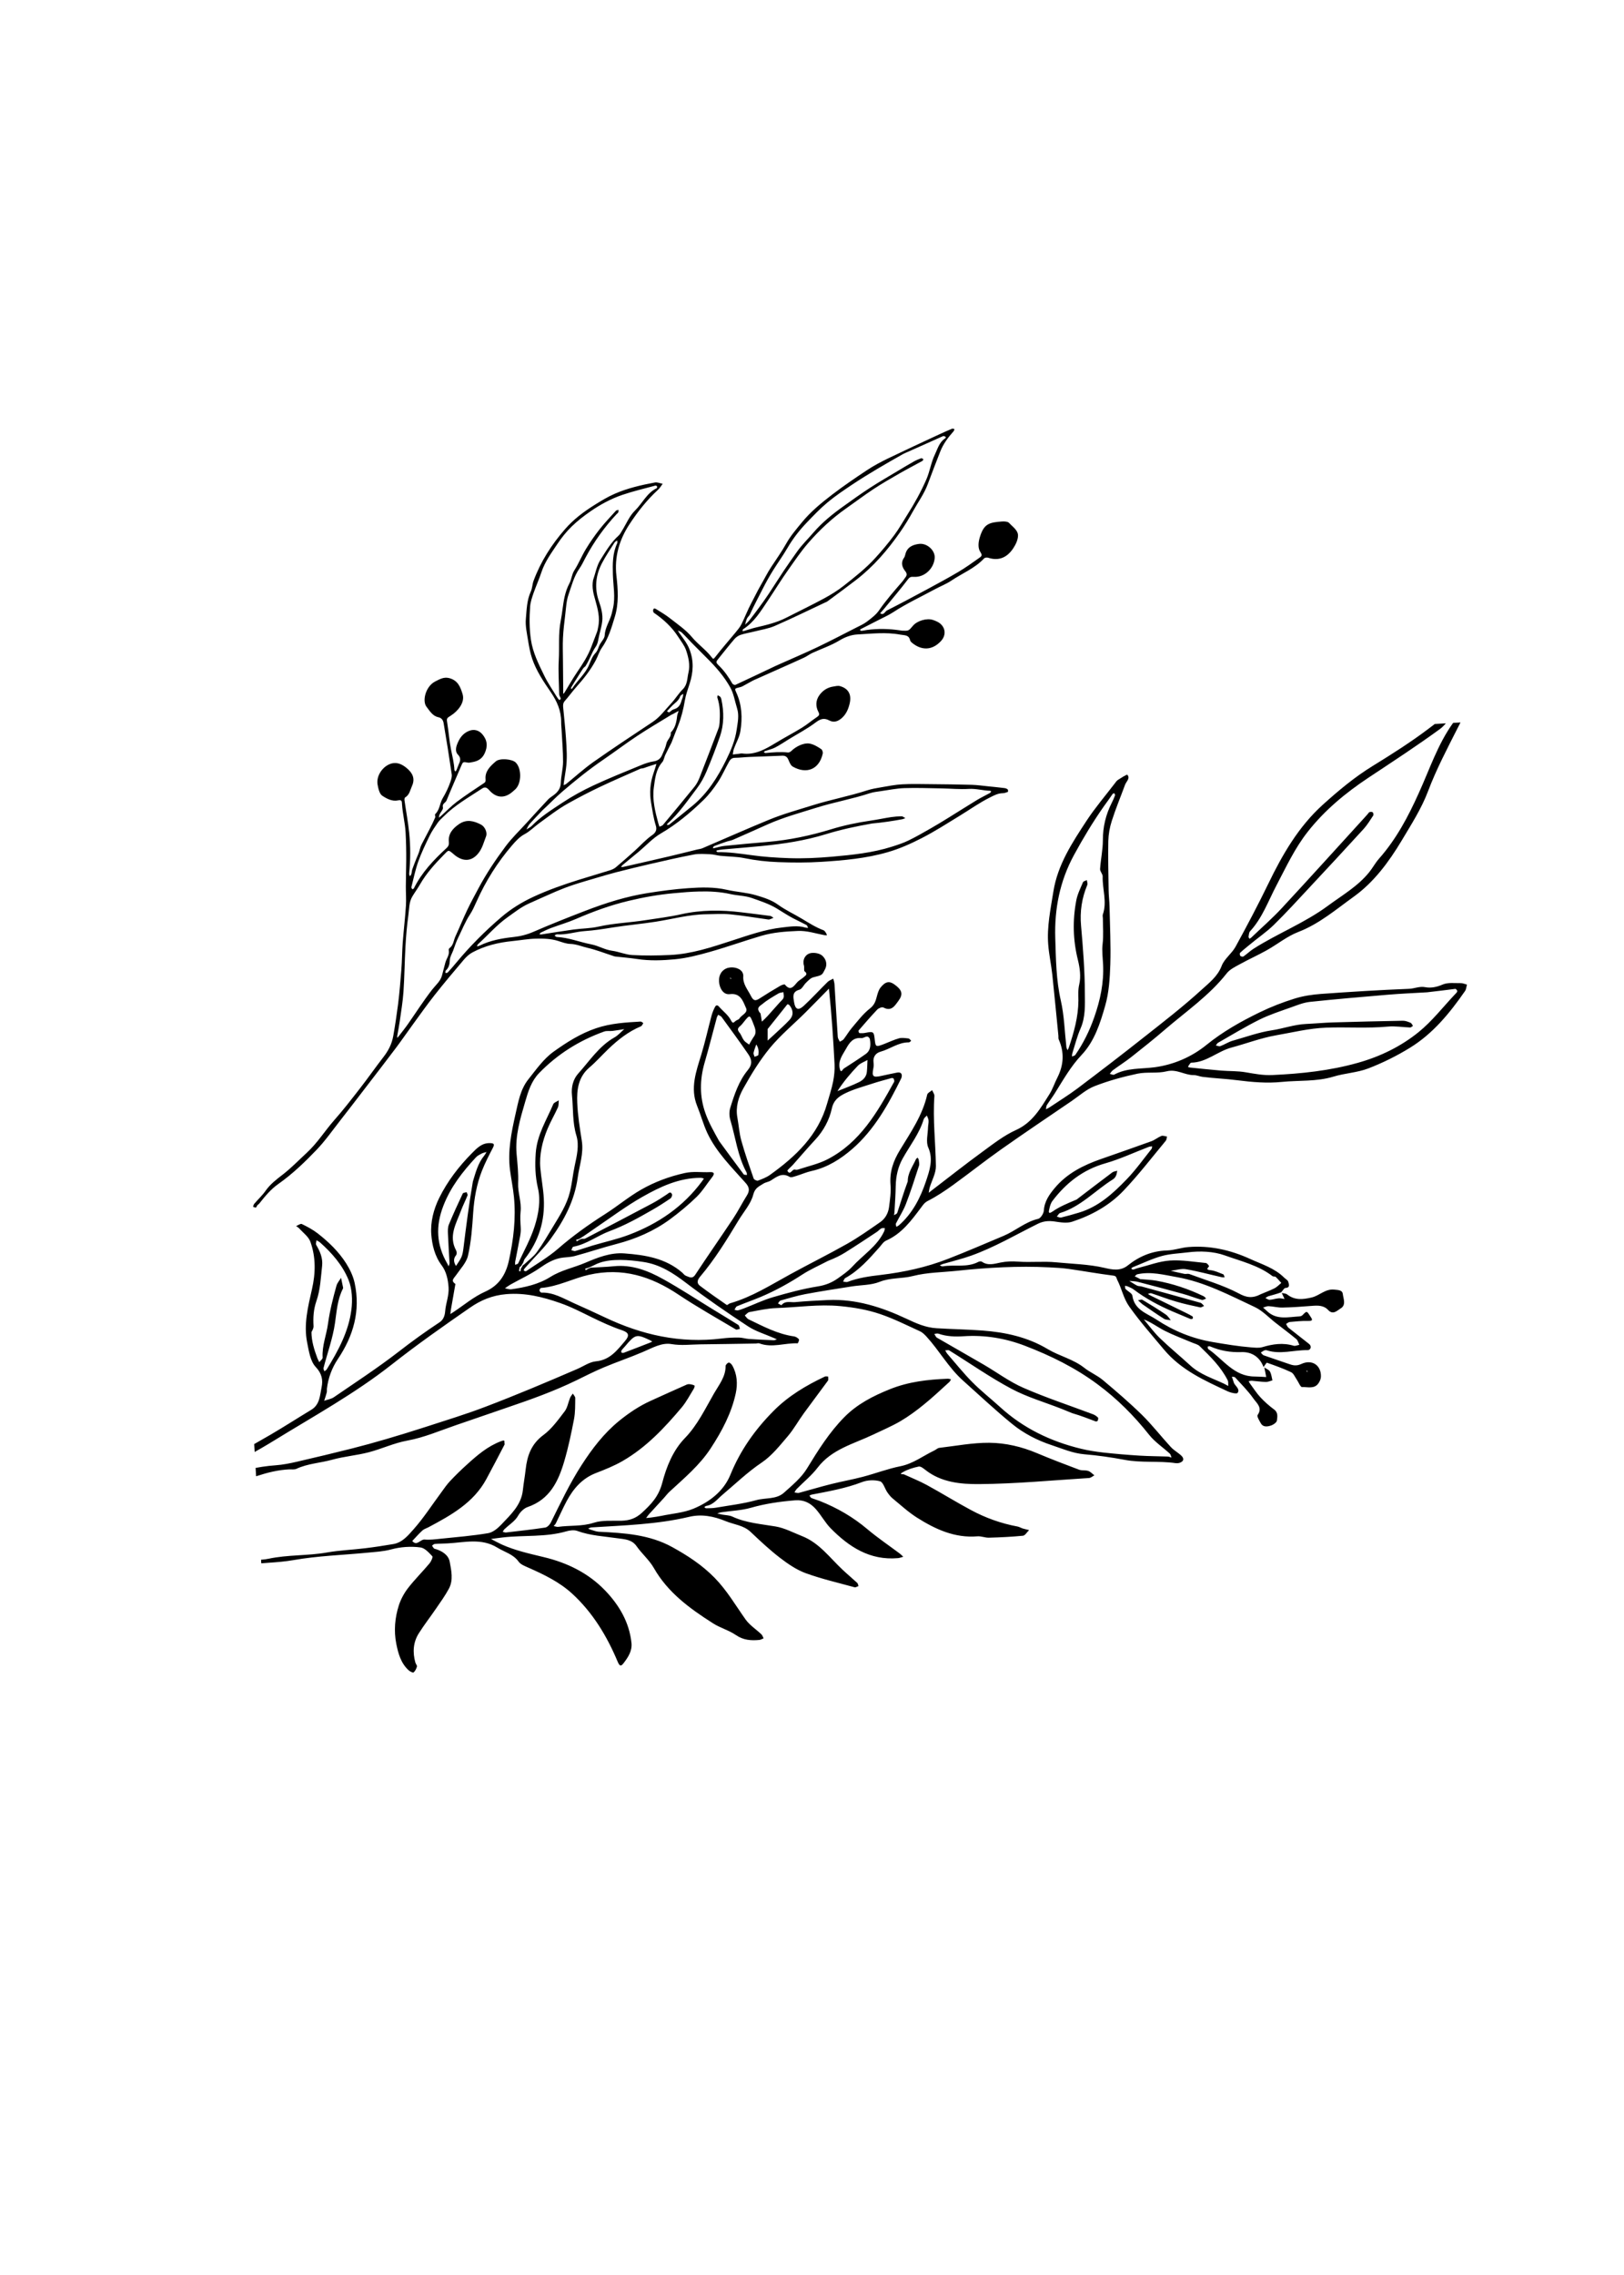 <svg xmlns="http://www.w3.org/2000/svg" xmlns:xlink="http://www.w3.org/1999/xlink" width="480" zoomAndPan="magnify" viewBox="0 0 360 504" height="672" preserveAspectRatio="xMidYMid meet" version="1.2"><defs><clipPath id="0b4e95a79b"><path d="M 47 159 L 327 159 L 327 374 L 47 374 Z M 47 159 "/></clipPath><clipPath id="0f0f5f6eb6"><path d="M 327.078 159.855 L 338.824 357.504 L 59.566 374.102 L 47.82 176.449 Z M 327.078 159.855 "/></clipPath><clipPath id="aa9c17111e"><path d="M 327.07 159.715 L 338.816 357.367 L 59.559 373.961 L 47.812 176.312 Z M 327.07 159.715 "/></clipPath><clipPath id="fdb8162f52"><path d="M 326.668 152.977 L 338.816 357.367 L -78.949 382.195 L -91.094 177.805 Z M 326.668 152.977 "/></clipPath><clipPath id="a5e1af62d6"><path d="M 252 287 L 260 287 L 260 293 L 252 293 Z M 252 287 "/></clipPath><clipPath id="f0c604de0a"><path d="M 327.078 159.855 L 338.824 357.504 L 59.566 374.102 L 47.82 176.449 Z M 327.078 159.855 "/></clipPath><clipPath id="29a4b5462f"><path d="M 327.07 159.715 L 338.816 357.367 L 59.559 373.961 L 47.812 176.312 Z M 327.07 159.715 "/></clipPath><clipPath id="eca54067f1"><path d="M 326.668 152.977 L 338.816 357.367 L -78.949 382.195 L -91.094 177.805 Z M 326.668 152.977 "/></clipPath><clipPath id="52d40a6c8d"><path d="M 56 94 L 226 94 L 226 268 L 56 268 Z M 56 94 "/></clipPath><clipPath id="6517802cd4"><path d="M 125.645 62.047 L 248.863 109.395 L 171.113 311.719 L 47.898 264.371 Z M 125.645 62.047 "/></clipPath><clipPath id="868a99bdcd"><path d="M 125.645 62.047 L 248.863 109.395 L 171.113 311.719 L 47.898 264.371 Z M 125.645 62.047 "/></clipPath><clipPath id="c1331be7be"><path d="M 125.645 62.047 L 248.863 109.395 L 171.113 311.719 L 47.898 264.371 Z M 125.645 62.047 "/></clipPath></defs><g id="d182d3997a"><g clip-rule="nonzero" clip-path="url(#0b4e95a79b)"><g clip-rule="nonzero" clip-path="url(#0f0f5f6eb6)"><g clip-rule="nonzero" clip-path="url(#aa9c17111e)"><g clip-rule="nonzero" clip-path="url(#fdb8162f52)"><path style=" stroke:none;fill-rule:nonzero;fill:#000000;fill-opacity:1;" d="M 280.266 302.941 C 280.691 303.238 281.277 303.445 281.512 303.852 C 281.844 304.422 281.898 305.152 282.066 305.805 C 281.582 305.93 281.074 306.172 280.594 306.156 C 279.566 306.133 278.547 305.969 277.516 305.891 C 277.273 305.875 277.027 305.961 276.789 305.988 C 276.898 306.18 276.992 306.371 277.117 306.547 C 277.883 307.57 278.566 308.672 279.434 309.59 C 280.336 310.562 281.359 311.457 282.434 312.254 C 283.375 312.941 283.152 313.914 283.059 314.707 C 283 315.16 282.203 315.684 281.637 315.844 C 280.902 316.07 279.969 316.199 279.48 315.297 C 279.164 314.711 278.574 313.789 278.781 313.484 C 279.934 311.84 278.555 310.836 277.875 309.863 C 276.695 308.176 275.199 306.691 273.801 305.156 C 273.664 305.008 273.316 305.043 273.074 304.988 C 273.156 305.234 273.242 305.484 273.328 305.73 C 273.41 305.965 273.457 306.23 273.566 306.449 C 273.934 307.145 274.926 307.773 274.34 308.582 C 274.145 308.848 272.879 308.57 272.227 308.273 C 267.035 305.84 261.836 303.559 257.957 298.906 C 255.371 295.812 252.703 292.789 250.352 289.484 C 249.035 287.648 248.668 285.477 247.664 283.539 C 247.426 283.09 247.559 282.688 246.766 282.594 C 243.477 282.184 240.223 281.59 236.945 281.121 C 235.5 280.914 234.031 280.844 232.566 280.766 C 225.754 280.422 218.953 280.812 212.203 281.523 C 208.922 281.875 205.531 281.879 202.387 282.684 C 199.938 283.32 197.398 283.008 194.984 283.98 C 193.086 284.742 190.859 284.664 188.785 284.996 C 185.344 285.539 181.902 286.066 178.48 286.707 C 176.645 287.055 174.848 287.613 173.035 288.113 C 172.801 288.184 172.641 288.531 172.457 288.754 C 172.73 288.891 173.199 289.188 173.238 289.145 C 174.074 288.082 175.258 288.574 176.266 288.473 C 178.695 288.242 181.137 288.125 183.562 288.008 C 189.75 287.738 195.426 289.57 200.938 292.152 C 203.066 293.152 205.148 294.113 207.645 294.258 C 211.031 294.465 214.438 294.516 217.816 294.766 C 222.828 295.145 227.785 296.199 232.266 298.887 C 234.859 300.434 237.922 301.098 240.371 303.035 C 241.641 304.043 243.211 304.68 244.453 305.719 C 247.414 308.199 250.363 310.727 253.125 313.43 C 255.41 315.672 257.379 318.23 259.559 320.59 C 260.234 321.324 261.16 321.805 261.879 322.492 C 262.594 323.18 262.379 323.797 261.426 324.094 C 261.176 324.164 260.883 324.184 260.613 324.145 C 256.84 323.594 253.043 324.129 249.234 323.398 C 246.332 322.852 243.34 322.426 240.383 322.18 C 237.77 321.953 235.488 320.938 233.105 320.148 C 229.965 319.113 226.961 317.574 224.406 315.492 C 220.637 312.422 217.09 309.086 213.469 305.844 C 210.289 303.008 208.234 299.23 205.395 296.125 C 204.973 295.668 204.496 295.191 203.961 294.941 C 201.066 293.621 198.199 292.176 195.195 291.145 C 192.324 290.16 189.328 289.648 186.258 289.355 C 181.492 288.891 176.812 289.633 172.094 289.789 C 170.102 289.852 168.105 290.32 166.129 290.676 C 165.754 290.742 165.441 291.168 165.105 291.426 C 165.375 291.719 165.594 292.117 165.941 292.277 C 169.188 293.844 172.383 295.555 176.027 296.066 C 176.422 296.129 176.848 296.398 177.105 296.707 C 177.211 296.84 176.906 297.605 176.805 297.598 C 173.988 297.484 171.16 298.664 168.328 297.609 C 168.098 297.523 167.793 297.641 167.512 297.645 C 163.395 297.703 159.281 297.793 155.164 297.828 C 153.055 297.855 151.004 298.133 148.844 297.766 C 146.656 297.391 144.578 298.641 142.52 299.508 C 139.668 300.734 136.73 301.723 133.879 302.918 C 131.805 303.789 129.785 304.809 127.762 305.801 C 122.855 308.188 117.734 310.027 112.562 311.781 C 108.746 313.078 104.93 314.418 101.113 315.715 C 97.516 316.941 94.031 318.469 90.234 319.16 C 87.355 319.684 84.617 320.984 81.766 321.73 C 79.094 322.426 76.293 322.648 73.637 323.383 C 71.008 324.113 68.23 324.223 65.715 325.398 C 65.262 325.609 64.652 325.504 64.102 325.523 C 61.664 325.641 59.348 326.215 57.016 326.973 C 55.309 327.539 53.422 327.777 51.613 327.855 C 47.211 328.062 43.238 329.168 39.586 331.805 C 36.887 333.738 33.746 335.066 30.863 336.742 C 26.598 339.246 22.391 341.844 18.141 344.379 C 16.062 345.625 13.938 346.809 11.832 348.016 C 11.547 348.188 11.23 348.305 10.93 348.465 C 11.215 348.559 11.508 348.738 11.789 348.723 C 22.258 348.113 32.719 347.59 43.176 346.785 C 44.926 346.652 46.844 347.215 48.375 346.477 C 50.207 345.594 52.027 345.949 53.844 345.73 C 55.727 345.492 57.68 345.715 59.516 345.324 C 63.82 344.406 68.238 344.691 72.512 343.93 C 75.32 343.441 78.129 343.344 80.934 342.996 C 83.016 342.746 85.105 342.422 87.168 342.074 C 89.188 341.746 90.469 340.148 91.668 338.812 C 93.922 336.273 95.777 333.375 97.809 330.641 C 98.434 329.785 99.027 328.906 99.754 328.133 C 100.957 326.852 102.219 325.621 103.527 324.445 C 105.797 322.383 108.086 320.406 111.055 319.285 C 112.074 318.902 111.762 319.316 111.828 319.762 C 111.848 319.844 111.883 319.953 111.844 320.027 C 110.52 322.566 109.195 325.121 107.824 327.652 C 104.977 332.93 99.992 335.672 94.977 338.348 C 94.539 338.586 94.012 338.715 93.652 339.047 C 92.852 339.781 92.141 340.598 91.387 341.387 C 92.43 342.621 93.164 340.988 94.137 341.07 C 95.297 341.172 96.484 341.016 97.656 340.891 C 101.18 340.523 104.723 340.246 108.215 339.656 C 109.273 339.48 110.344 338.574 111.141 337.738 C 113.215 335.531 115.555 333.438 115.906 330.125 C 116.066 328.598 116.355 327.09 116.52 325.574 C 116.859 322.516 117.758 319.902 120.465 317.91 C 122.312 316.551 123.738 314.539 125.164 312.68 C 125.801 311.855 125.957 310.676 126.375 309.668 C 126.512 309.336 126.773 309.039 126.98 308.73 C 127.168 309.059 127.512 309.391 127.516 309.711 C 127.496 311.273 127.535 312.863 127.246 314.387 C 126.645 317.516 125.988 320.648 125.086 323.715 C 123.777 328.168 121.879 332.191 116.941 333.875 C 116.238 334.117 115.371 334.855 114.824 335.832 C 114.16 336.996 112.859 337.793 111.848 338.75 C 111.672 338.918 111.574 339.148 111.445 339.352 C 111.688 339.41 111.949 339.535 112.188 339.504 C 115.078 339.164 117.969 338.852 120.855 338.414 C 121.316 338.344 121.859 337.789 122.098 337.312 C 124.246 332.992 126.293 328.637 128.934 324.555 C 131.289 320.91 133.875 317.523 137.254 314.773 C 139.414 313.016 141.727 311.469 144.273 310.32 C 146.93 309.109 149.602 307.906 152.273 306.723 C 152.508 306.625 152.816 306.633 153.074 306.676 C 153.387 306.727 153.715 306.805 153.977 306.973 C 154.035 307.012 153.922 307.453 153.793 307.66 C 152.934 309.047 152.176 310.527 151.141 311.77 C 147.305 316.332 143.23 320.668 137.996 323.68 C 136.117 324.762 134.086 325.57 132.062 326.352 C 129.055 327.531 127.121 329.77 125.648 332.488 C 124.777 334.113 124.035 335.82 123.219 337.473 C 123.105 337.703 122.906 337.883 122.734 338.078 C 123.062 338.141 123.406 338.289 123.73 338.258 C 126.352 337.891 129 338.195 131.621 337.352 C 133.539 336.73 135.73 336.953 137.809 336.898 C 139.535 336.852 140.93 336.391 142.277 335.156 C 144.344 333.262 146.012 331.531 146.805 328.5 C 147.719 325 149.164 321.34 151.812 318.609 C 154.648 315.684 156.344 312.051 158.32 308.629 C 159.367 306.82 160.875 304.988 160.848 302.625 C 160.848 302.359 161.27 301.91 161.547 301.867 C 161.785 301.836 162.176 302.223 162.332 302.508 C 163.43 304.441 163.531 306.617 163.105 308.641 C 162.156 313.055 160.07 316.992 157.594 320.785 C 155.109 324.617 151.676 327.453 148.398 330.488 C 147.945 330.91 147.582 331.41 147.16 331.871 C 146.062 333.062 144.965 334.25 143.883 335.441 C 143.645 335.707 143.453 336 143.23 336.297 C 143.609 336.258 143.973 336.25 144.348 336.188 C 145.129 336.07 145.91 335.969 146.676 335.809 C 149.035 335.316 151.516 335.141 153.711 334.238 C 157.281 332.758 160.43 330.352 161.914 326.703 C 164.133 321.254 167.418 316.652 171.508 312.543 C 174.77 309.254 178.695 306.926 182.855 304.961 C 183.059 304.863 183.332 304.961 183.586 304.961 C 183.578 305.27 183.684 305.672 183.527 305.879 C 181.773 308.289 179.973 310.648 178.219 313.059 C 176.996 314.734 175.98 316.594 174.641 318.168 C 172.852 320.258 171.086 322.512 168.855 324.012 C 165.691 326.141 162.992 328.762 160.113 331.184 C 158.988 332.125 158.133 333.371 156.543 333.621 C 156.391 333.645 156.262 333.805 156.125 333.898 C 156.27 333.988 156.406 334.148 156.547 334.141 C 157.262 334.125 157.996 334.137 158.707 334.012 C 161.699 333.496 164.73 333.148 167.648 332.34 C 169.695 331.77 172.086 332.219 173.781 330.695 C 175.609 329.055 177.621 327.402 178.879 325.344 C 181.352 321.297 183.844 317.309 187.184 313.934 C 190.023 311.062 193.52 309.266 197.27 307.762 C 201.414 306.094 205.691 305.617 210.055 305.441 C 210.305 305.426 210.551 305.523 210.805 305.566 C 210.691 305.77 210.621 306.012 210.461 306.148 C 208.594 307.836 206.77 309.574 204.809 311.152 C 203.176 312.488 201.449 313.758 199.641 314.824 C 197.699 315.965 195.613 316.836 193.574 317.816 C 189.242 319.887 184.398 321.02 181.242 325.145 C 179.926 326.871 178.18 328.281 176.641 329.836 C 176.414 330.062 176.277 330.363 176.109 330.629 C 176.449 330.664 176.824 330.809 177.129 330.723 C 179.512 330.09 181.859 329.371 184.258 328.777 C 186.586 328.191 188.949 327.781 191.277 327.168 C 194.059 326.438 196.781 325.391 199.59 324.828 C 202.426 324.266 204.613 322.531 207.102 321.344 C 207.488 321.168 207.816 320.809 208.207 320.758 C 211.91 320.328 215.605 319.602 219.309 319.633 C 222.91 319.66 226.488 320.5 229.879 321.934 C 232.949 323.227 236.086 324.418 239.211 325.598 C 239.828 325.828 240.605 325.656 241.238 325.871 C 241.738 326.039 242.148 326.508 242.602 326.844 C 242.207 327.051 241.805 327.414 241.398 327.438 C 233.289 327.945 225.164 328.727 217.051 328.785 C 213.004 328.816 208.691 328.426 205.18 325.68 C 204.723 325.324 204.09 324.801 203.645 324.898 C 202.422 325.152 201.18 325.535 200.105 326.164 C 199.125 326.727 200.184 326.539 200.402 326.637 C 202.078 327.41 203.805 328.094 205.418 328.969 C 208.703 330.758 211.887 332.734 215.168 334.496 C 218.426 336.258 221.887 337.5 225.559 338.184 C 225.953 338.258 226.336 338.504 226.723 338.621 C 227.18 338.762 227.648 338.848 228.121 338.973 C 227.668 339.41 227.25 340.18 226.762 340.223 C 224.258 340.469 221.734 340.59 219.207 340.656 C 218.363 340.68 217.512 340.293 216.684 340.355 C 211.648 340.781 207.352 338.789 203.277 336.215 C 201.348 334.996 199.637 333.406 197.863 331.953 C 197.402 331.57 197.023 331.074 196.684 330.586 C 196.129 329.762 195.777 328.363 195.078 328.164 C 193.848 327.816 192.277 327.879 191.078 328.344 C 187.449 329.742 183.676 330.391 179.91 331.121 C 179.742 331.156 179.594 331.25 179.441 331.316 C 179.582 331.504 179.668 331.781 179.855 331.855 C 180.461 332.113 181.117 332.285 181.738 332.531 C 185.598 334.059 189.121 336.102 192.305 338.797 C 194.586 340.715 197.062 342.383 199.445 344.168 C 199.727 344.375 199.965 344.645 200.234 344.879 C 199.816 344.988 199.422 345.168 199 345.191 C 192.844 345.715 188.223 342.723 184.152 338.59 C 182.91 337.328 182.051 335.691 180.875 334.355 C 179.684 333.004 178.246 332.219 176.258 332.379 C 172.941 332.645 169.691 333.105 166.469 334.027 C 164.383 334.629 162.148 334.691 159.973 335.02 C 159.641 335.066 159.324 335.199 158.992 335.289 C 159.363 335.379 159.734 335.469 160.117 335.547 C 160.859 335.684 161.688 335.676 162.352 335.988 C 165.402 337.398 168.695 337.625 171.945 338.176 C 173.965 338.52 175.883 339.559 177.812 340.316 C 181.641 341.82 183.965 345.145 186.836 347.812 C 187.879 348.793 188.988 349.711 190.031 350.676 C 190.195 350.836 190.211 351.129 190.312 351.379 C 190.02 351.465 189.684 351.711 189.441 351.641 C 185.809 350.648 182.129 349.797 178.594 348.516 C 176.555 347.766 174.648 346.457 172.895 345.113 C 170.625 343.363 168.512 341.391 166.422 339.406 C 164.844 337.895 162.754 337.766 160.895 337.004 C 158.211 335.898 155.512 335.383 152.766 336.039 C 145.621 337.73 138.336 337.922 131.078 338.383 C 130.84 338.398 130.609 338.566 130.375 338.648 C 130.594 338.734 130.797 338.848 131.023 338.906 C 131.582 339.07 132.16 339.305 132.723 339.34 C 138.352 339.609 143.969 339.953 149.027 342.746 C 152.402 344.613 155.574 346.66 158.391 349.52 C 161.16 352.352 163.043 355.629 165.266 358.762 C 166.188 360.059 167.621 360.957 168.797 362.082 C 169.02 362.293 169.113 362.668 169.27 362.953 C 168.969 363.07 168.672 363.27 168.348 363.305 C 166.52 363.484 164.797 363.375 163.141 362.234 C 161.555 361.148 159.598 360.633 157.988 359.586 C 152.902 356.332 148.055 352.836 144.945 347.379 C 143.938 345.609 142.297 344.23 141.113 342.543 C 140.051 341.016 138.379 341 136.945 340.793 C 133.922 340.352 130.879 340.223 127.961 339.16 C 127.254 338.906 126.32 339.031 125.559 339.246 C 120.941 340.59 116.156 340.059 111.465 340.602 C 110.586 340.699 109.719 340.832 108.84 340.941 C 109.625 341.348 110.383 341.777 111.176 342.141 C 114.168 343.496 117.359 344.191 120.543 344.961 C 125.719 346.199 130.41 348.48 134.129 352.34 C 137.23 355.574 139.496 359.363 139.98 363.965 C 140.168 365.711 139.266 367.102 138.277 368.398 C 137.754 369.074 137.43 369.336 136.926 368.141 C 134.547 362.457 131.383 357.215 126.801 353.027 C 124.02 350.48 120.59 348.824 117.137 347.301 C 116.355 346.953 115.438 346.613 114.977 345.98 C 113.766 344.293 111.84 343.844 110.234 342.855 C 106.703 340.676 102.926 341.73 99.211 341.922 C 98.27 341.977 97.312 341.965 96.375 342.047 C 96.164 342.062 95.969 342.285 95.766 342.422 C 95.949 342.652 96.098 343.035 96.328 343.105 C 97.926 343.531 99.402 344.457 99.688 345.973 C 100.043 347.906 100.535 350.047 99.512 351.949 C 98.699 353.461 97.688 354.871 96.715 356.281 C 95.449 358.141 94.051 359.926 92.84 361.84 C 91.582 363.828 91.445 366.047 92.07 368.301 C 92.16 368.621 92.492 368.965 92.422 369.211 C 92.293 369.684 92.043 370.203 91.684 370.504 C 91.535 370.629 90.883 370.301 90.586 370.035 C 88.859 368.465 88.27 366.293 87.844 364.148 C 87.281 361.301 87.531 358.387 88.422 355.617 C 88.863 354.27 89.586 352.945 90.445 351.828 C 91.934 349.91 93.66 348.203 95.227 346.336 C 95.578 345.91 96 344.953 95.836 344.77 C 95.086 343.984 94.195 342.965 93.242 342.824 C 91.074 342.52 88.766 342.699 86.703 343.258 C 84.957 343.727 83.246 343.801 81.512 343.973 C 76.004 344.512 70.445 344.672 65.016 345.629 C 61.383 346.266 57.75 346.188 54.152 346.711 C 41.41 348.594 28.52 348.445 15.719 349.543 C 13.969 349.691 12.219 349.793 10.488 349.797 C 8.504 349.805 6.746 350.457 5.145 351.453 C 0.422 354.379 -4.621 356.547 -9.727 358.68 C -14.035 360.484 -18.164 362.715 -22.457 364.559 C -28.062 366.988 -33.723 369.277 -39.398 371.527 C -42.047 372.586 -44.781 373.438 -47.516 374.305 C -47.875 374.426 -48.402 374.062 -48.844 373.918 C -48.551 373.648 -48.297 373.238 -47.938 373.121 C -45.172 372.113 -42.371 371.199 -39.602 370.191 C -33.145 367.852 -26.898 365.047 -20.703 362.117 C -14.438 359.156 -7.965 356.621 -1.637 353.797 C 0.418 352.887 2.344 351.688 4.316 350.574 C 4.562 350.43 4.668 350.059 4.836 349.797 C 4.578 349.754 4.336 349.672 4.082 349.688 C 1.797 349.766 -0.484 350.195 -2.762 349.543 C -3.891 349.219 -4.906 349.91 -6.105 349.828 C -9.637 349.586 -13.191 349.828 -16.723 349.812 C -18.648 349.812 -20.582 349.492 -22.484 349.688 C -23.617 349.801 -24.715 349.75 -25.836 349.816 C -27.012 349.887 -28.188 350 -29.355 350.012 C -31.184 350.023 -33.008 350.555 -34.863 349.848 C -35.926 349.449 -37.023 350.145 -38.195 350.09 C -42.004 349.922 -45.824 350.203 -49.641 350.121 C -57.895 349.938 -66.125 350.594 -74.348 351.098 C -76.172 351.207 -77.973 351.68 -79.785 351.914 C -80.09 351.961 -80.461 351.629 -80.797 351.469 C -80.484 351.266 -80.207 350.941 -79.875 350.879 C -74.691 349.809 -69.426 349.723 -64.172 349.383 C -61.914 349.234 -59.656 349.129 -57.402 348.98 C -52.203 348.641 -47.012 348.672 -41.816 349.066 C -40.488 349.168 -39.055 349.098 -37.66 348.918 C -36.141 348.715 -34.586 348.594 -33.062 348.645 C -27.852 348.828 -22.664 348.281 -17.473 348.324 C -11.281 348.375 -5.102 348.473 1.09 348.344 C 3.254 348.301 5.473 348.449 7.66 348.363 C 8.164 348.348 8.723 348.242 9.145 348.008 C 18.984 342.285 28.812 336.527 38.652 330.777 C 39.02 330.574 39.387 330.383 39.738 330.164 C 39.875 330.086 39.98 329.953 40.086 329.848 C 39.941 329.773 39.777 329.641 39.637 329.637 C 39.09 329.641 38.559 329.688 38.012 329.719 C 34.41 329.934 30.801 330.219 27.191 330.348 C 22.293 330.527 17.395 330.676 12.5 330.672 C 8.93 330.672 5.305 330.734 1.797 330.168 C -2.703 329.438 -7.305 329.414 -11.699 327.848 C -14.648 326.785 -17.414 325.43 -20.184 323.992 C -23.566 322.25 -26.16 319.492 -29.293 317.441 C -29.602 317.234 -29.961 316.609 -29.863 316.363 C -29.555 315.656 -29.051 315.629 -28.398 316.18 C -27.613 316.852 -26.617 317.285 -25.859 317.984 C -20.867 322.668 -14.738 325.215 -8.391 327.242 C -6.238 327.93 -3.871 328 -1.594 328.262 C 1.723 328.652 5.059 328.961 8.383 329.301 C 8.738 329.336 9.113 329.242 9.465 329.25 C 17.805 329.484 26.117 328.82 34.438 328.27 C 37.605 328.07 40.77 327.602 43.922 327.16 C 44.633 327.062 45.309 326.586 45.93 326.168 C 50.445 323.102 55.289 320.59 59.988 317.832 C 63.035 316.051 65.984 314.145 69.016 312.316 C 70.914 311.164 70.918 309.109 71.289 307.328 C 71.617 305.746 71.379 304.312 69.984 302.836 C 68.781 301.555 68.465 299.309 68.086 297.418 C 67.285 293.414 68.277 289.488 69.156 285.609 C 69.973 282.043 70.027 278.523 68.812 275.121 C 68.41 273.977 67.203 273.117 66.348 272.156 C 66.148 271.945 65.875 271.793 65.641 271.621 C 66.066 271.457 66.617 271.031 66.906 271.168 C 68.121 271.758 69.355 272.414 70.418 273.238 C 72.852 275.133 75.09 277.293 76.75 279.91 C 77.586 281.238 78.297 282.742 78.625 284.27 C 79.934 290.41 78.348 295.949 74.898 301.078 C 73.57 303.059 72.758 305.273 72.465 307.652 C 72.438 307.906 72.496 308.199 72.441 308.441 C 72.281 309.07 72.066 309.703 71.863 310.32 C 72.578 310.066 73.387 309.961 73.996 309.547 C 78.809 306.25 83.707 303.059 88.32 299.492 C 91.277 297.195 94.285 295.016 97.41 292.961 C 98.184 292.465 98.598 291.637 98.684 290.492 C 98.816 288.727 99.562 287.066 99.438 285.188 C 99.316 283.395 98.902 281.645 97.926 280.352 C 96.34 278.254 95.781 275.738 95.605 273.457 C 95.391 270.797 96.105 267.926 97.359 265.391 C 99.207 261.664 101.727 258.391 104.633 255.461 C 105.719 254.371 106.789 253.211 108.578 253.242 C 109.523 253.258 109.688 253.473 109.234 254.332 C 108.375 255.973 107.531 257.625 106.848 259.34 C 105.66 262.352 105.102 265.508 104.887 268.742 C 104.68 271.891 104.449 275.082 103.746 278.164 C 103.391 279.746 102.051 281.105 101.078 282.527 C 100.625 283.188 99.844 283.727 100.953 284.438 C 100.617 286.355 100.281 288.273 99.945 290.18 C 99.895 290.492 99.871 290.801 99.832 291.113 C 100.074 290.961 100.32 290.789 100.578 290.633 C 102.891 289.105 104.992 287.289 107.582 286.137 C 110.457 284.84 112.066 282.609 112.801 279.312 C 113.84 274.598 114.395 269.922 113.926 265.137 C 113.723 263.137 113.312 261.164 113.051 259.168 C 112.52 254.98 113.352 250.934 114.262 246.871 C 114.887 244.148 115.34 241.348 117.121 239.117 C 118.848 236.949 120.52 234.555 122.73 232.977 C 125.633 230.902 128.668 228.965 132.168 227.785 C 135.41 226.691 138.688 226.512 142.012 226.316 C 142.207 226.305 142.402 226.543 142.605 226.66 C 142.438 226.895 142.32 227.266 142.086 227.363 C 139.285 228.531 136.965 230.371 134.809 232.441 C 133.41 233.789 132.121 235.246 130.648 236.5 C 128.184 238.602 127.832 241.438 127.961 244.312 C 128.07 247.121 128.535 249.934 128.969 252.723 C 129.418 255.551 128.434 258.168 128.062 260.895 C 127.355 266.027 125.023 270.387 122.062 274.461 C 120.594 276.488 118.754 278.242 117.082 280.129 C 116.777 280.469 116.473 280.797 116.188 281.152 C 116.121 281.242 116.109 281.496 116.152 281.52 C 116.297 281.582 116.539 281.668 116.637 281.605 C 119 279.973 121.527 278.527 123.684 276.656 C 126.973 273.789 130.492 271.285 134.152 268.957 C 136.863 267.234 139.34 265.145 142.113 263.559 C 145.105 261.848 148.324 260.645 151.77 259.879 C 153.711 259.438 155.531 259.766 157.395 259.668 C 158.461 259.621 158.379 260.133 157.844 260.812 C 156.703 262.258 155.719 263.891 154.418 265.164 C 152.57 266.961 150.57 268.613 148.496 270.145 C 144.938 272.746 140.934 274.477 136.656 275.59 C 133.539 276.395 130.492 277.434 127.391 278.266 C 126.297 278.555 125.113 278.496 124.004 278.746 C 122.422 279.109 121.078 279.918 119.727 280.859 C 117.676 282.289 115.375 283.34 113.184 284.566 C 112.746 284.816 112.344 285.125 111.926 285.402 C 112.395 285.484 112.883 285.684 113.332 285.629 C 116.371 285.207 119.426 284.52 122.012 282.887 C 124.441 281.367 127.164 280.852 129.703 279.773 C 132.5 278.578 135.344 277.453 138.41 277.68 C 143.016 278.023 147.559 278.738 151.238 281.941 C 151.504 282.176 151.734 282.527 152.051 282.637 C 152.754 282.875 153.438 283.453 154.133 282.387 C 156.895 278.199 159.77 274.09 162.547 269.914 C 163.629 268.289 164.512 266.52 165.551 264.867 C 166.219 263.816 166.145 263.031 165.285 262.07 C 162.168 258.555 158.762 255.242 156.746 250.902 C 155.875 249 155.332 246.949 154.539 245.012 C 152.926 241.027 154.336 237.328 155.477 233.574 C 156.324 230.766 156.957 227.902 157.715 225.07 C 157.887 224.43 158.133 223.793 158.434 223.199 C 158.609 222.84 158.883 222.441 159.379 223.004 C 160.238 223.992 161.371 224.812 161.973 225.93 C 162.414 226.762 162.523 226.672 163.055 226.188 C 163.297 225.965 163.742 225.91 163.895 225.66 C 164.367 224.844 165.875 224.402 165.375 223.309 C 164.707 221.828 164.188 219.945 161.789 220.242 C 160.586 220.398 159.742 219.41 159.461 218.004 C 159.16 216.461 159.715 215.16 160.93 214.582 C 162.078 214.035 163.801 214.344 164.473 215.258 C 164.656 215.516 164.793 215.902 164.77 216.211 C 164.609 218.008 165.766 219.234 166.484 220.684 C 167.059 221.816 167.531 221.746 168.426 221.172 C 169.902 220.211 171.406 219.305 172.93 218.414 C 173.242 218.227 173.891 218.004 173.98 218.113 C 175.18 219.59 175.867 218.617 176.668 217.672 C 177.102 217.168 177.758 216.848 178.266 216.395 C 178.629 216.078 179.102 215.754 178.379 215.207 C 178.145 215.023 178.34 214.336 178.219 213.922 C 177.832 212.648 178.484 211.57 179.406 211.234 C 180.219 210.934 181.641 211.145 182.262 211.711 C 182.977 212.344 183.535 213.477 182.879 214.742 C 182.223 216.02 182.336 216.012 180.297 216.512 C 179.688 216.66 179.176 217.242 178.684 217.707 C 178.164 218.199 177.793 219.094 177.215 219.258 C 175.512 219.711 175.852 220.941 176.027 222.016 C 176.293 223.672 176.973 223.941 178.211 222.797 C 180.023 221.113 181.699 219.27 183.469 217.535 C 183.801 217.203 184.297 217.047 184.719 216.812 C 184.812 217.23 184.965 217.641 184.988 218.078 C 185.234 221.961 185.453 225.844 185.711 229.711 C 185.73 230.074 186.004 230.426 186.168 230.781 C 186.453 230.594 186.812 230.488 187.008 230.238 C 187.648 229.414 188.168 228.496 188.84 227.711 C 190.113 226.215 191.328 224.594 192.859 223.406 C 193.879 222.613 194.121 221.711 194.398 220.668 C 194.57 220.027 194.77 219.34 195.16 218.824 C 196.246 217.438 197.121 217.27 198.266 218.09 C 199.969 219.312 200.266 220.234 199.145 221.75 C 198.375 222.781 197.613 224.164 195.828 223.199 C 195.523 223.035 194.754 223.348 194.449 223.676 C 193.02 225.184 191.664 226.754 190.309 228.324 C 190.246 228.398 190.426 228.867 190.512 228.875 C 190.965 228.906 191.43 228.906 191.859 228.809 C 193.527 228.473 193.715 228.559 193.871 230 C 194.086 231.996 194.086 232.012 196 231.281 C 197.098 230.863 198.164 230.336 199.285 230.027 C 199.938 229.852 200.691 229.988 201.383 230.059 C 201.609 230.086 201.797 230.398 201.988 230.57 C 201.812 230.695 201.645 230.93 201.477 230.926 C 199.152 230.895 197.344 232.395 195.215 232.984 C 194.148 233.273 193.469 234.117 193.641 235.402 C 193.695 235.82 193.68 236.285 193.594 236.699 C 193.234 238.465 193.52 238.758 195.309 238.367 C 196.488 238.117 197.656 237.848 198.836 237.625 C 200.09 237.383 200.008 238.426 199.758 238.934 C 196.934 244.672 193.824 250.273 188.957 254.516 C 186.387 256.75 183.422 258.645 179.938 259.414 C 178.785 259.664 177.703 260.152 176.57 260.5 C 176.074 260.641 175.402 260.934 175.051 260.73 C 173.344 259.707 172.152 260.719 170.852 261.543 C 170.363 261.852 169.719 261.906 169.234 262.215 C 168.312 262.82 167.375 263.113 166.984 264.641 C 166.461 266.699 164.836 268.484 163.699 270.379 C 161.102 274.684 158.473 278.965 155.211 282.816 C 154.594 283.539 154.371 284.258 155.164 284.855 C 157.109 286.332 159.105 287.719 161.113 289.105 C 161.215 289.184 161.586 288.793 161.863 288.723 C 166.676 287.34 170.848 284.672 175.18 282.305 C 179.359 280.016 183.637 277.902 187.773 275.562 C 190.332 274.117 192.746 272.395 195.164 270.719 C 196.258 269.949 196.902 268.746 197.078 267.426 C 197.289 265.797 197.531 264.137 197.406 262.512 C 197.176 259.613 197.992 257.23 199.531 254.719 C 201.875 250.863 204.516 247.062 205.539 242.5 C 205.629 242.102 206.262 241.84 206.633 241.508 C 206.801 241.949 207.164 242.391 207.133 242.816 C 206.754 248 207.395 253.152 207.465 258.324 C 207.488 259.914 206.559 261.516 206.074 263.121 C 205.973 263.48 205.938 263.875 205.875 264.246 C 206.117 264.047 206.359 263.852 206.613 263.668 C 210.34 260.812 214.02 257.906 217.797 255.152 C 220.168 253.422 222.547 251.551 225.203 250.352 C 228.902 248.68 230.68 245.496 232.648 242.383 C 233.352 241.258 233.77 239.953 234.387 238.746 C 235.797 235.961 235.98 233.152 234.684 230.262 C 234.586 230.027 234.652 229.727 234.621 229.449 C 234.168 224.93 233.746 220.414 233.266 215.898 C 233.023 213.688 232.543 211.508 232.367 209.297 C 232.047 205.305 232.887 201.43 233.508 197.508 C 234.461 191.531 237.703 186.652 240.898 181.777 C 242.77 178.926 245.02 176.301 247.105 173.574 C 247.328 173.293 247.535 172.957 247.832 172.77 C 248.523 172.336 249.781 171.516 249.902 171.648 C 250.598 172.426 249.68 173.113 249.402 173.844 C 248.422 176.508 247.324 179.145 246.461 181.844 C 245.996 183.277 245.723 184.824 245.684 186.332 C 245.605 189.969 245.711 193.605 245.758 197.246 C 245.77 198.426 245.926 199.586 245.953 200.766 C 246.039 205.066 246.266 209.371 246.129 213.656 C 246.027 216.715 245.836 219.875 244.996 222.797 C 243.891 226.676 242.625 230.676 239.781 233.688 C 237.332 236.277 235.656 239.289 233.805 242.242 C 233.254 243.121 232.613 243.945 232.059 244.82 C 231.906 245.07 231.93 245.434 231.863 245.75 C 232.109 245.621 232.383 245.508 232.613 245.352 C 234.707 243.945 236.879 242.609 238.898 241.094 C 243.797 237.398 248.68 233.664 253.488 229.859 C 257.867 226.406 262.293 222.992 266.402 219.23 C 268.027 217.742 269.926 216.32 270.812 213.977 C 271.41 212.406 273.059 211.254 273.895 209.727 C 276.406 205.145 278.859 200.512 281.141 195.805 C 284.27 189.328 287.855 183.137 293.219 178.289 C 296.691 175.156 300.293 172.145 304.324 169.668 C 308.555 167.066 312.77 164.395 316.727 161.402 C 319.777 159.211 322.406 156.352 325.246 153.766 C 325.605 153.449 326.074 153.238 326.508 152.973 C 326.5 153.535 326.691 154.172 326.48 154.621 C 325.406 156.906 324.215 159.145 323.07 161.391 C 320.754 165.961 318.379 170.477 316.555 175.297 C 315.109 179.141 312.816 182.695 310.695 186.254 C 307.867 190.965 304.547 195.453 300.098 198.645 C 296.172 201.465 292.441 204.684 287.766 206.48 C 285.305 207.43 283.16 209.203 280.816 210.512 C 278.859 211.613 276.789 212.535 274.816 213.625 C 273.781 214.191 272.617 214.754 271.926 215.641 C 268.043 220.582 262.879 224.098 258.195 228.133 C 255.789 230.203 253.305 232.18 250.82 234.141 C 249.488 235.191 248.051 236.094 246.691 237.102 C 246.422 237.301 246.23 237.637 246.008 237.902 C 246.336 237.965 246.758 238.195 246.988 238.07 C 249.809 236.535 252.934 236.844 255.961 236.438 C 260.219 235.863 264.152 234.152 267.438 231.492 C 271.09 228.531 275.102 226.281 279.258 224.262 C 281.734 223.062 284.332 222.047 286.969 221.23 C 288.859 220.641 290.879 220.336 292.867 220.191 C 299.352 219.723 305.855 219.32 312.348 219.062 C 313.555 219.016 314.66 218.445 315.973 218.703 C 317.18 218.93 318.5 218.68 319.805 218.113 C 320.969 217.605 322.473 217.828 323.82 217.801 C 324.27 217.789 324.734 218.016 325.191 218.129 C 325.051 218.617 325.027 219.18 324.754 219.562 C 321.375 224.434 317.637 229.004 312.535 232.133 C 309.633 233.922 306.531 235.457 303.344 236.688 C 300.883 237.637 298.117 237.746 295.59 238.516 C 291.844 239.652 287.984 239.305 284.195 239.684 C 280.883 240.02 277.605 239.738 274.289 239.316 C 271.75 238.988 269.145 238.891 266.566 238.566 C 265.898 238.477 265.246 238.164 264.586 238.176 C 262.578 238.184 260.848 236.781 258.633 237.336 C 256.566 237.852 254.262 237.426 252.164 237.859 C 248.941 238.543 245.719 239.426 242.652 240.621 C 240.812 241.332 239.238 242.762 237.574 243.902 C 232.344 247.465 227.082 251 221.914 254.641 C 218.297 257.191 214.844 259.941 211.258 262.531 C 209.492 263.805 207.652 265.039 205.715 266.027 C 204.949 266.422 204.668 266.863 204.199 267.496 C 202.047 270.367 199.902 273.309 196.438 274.836 C 195.832 275.098 195.41 275.797 194.938 276.332 C 192.668 278.887 190.43 281.453 187.379 283.141 C 187.148 283.266 187.059 283.652 186.891 283.914 C 187.23 283.949 187.621 284.098 187.91 283.98 C 190.273 283.082 192.742 282.738 195.242 282.449 C 200.355 281.836 205.34 280.766 210.191 278.871 C 214.328 277.262 218.398 275.5 222.488 273.781 C 225.109 272.684 227.27 270.684 230.141 270.02 C 230.695 269.887 231.352 268.836 231.395 268.172 C 231.527 266.125 232.633 264.598 233.824 263.176 C 236.531 259.945 240.164 258.129 244.062 256.77 C 247.781 255.465 251.531 254.172 255.234 252.828 C 256.004 252.543 256.676 251.969 257.441 251.656 C 257.785 251.523 258.277 251.734 258.703 251.793 C 258.609 252.105 258.605 252.5 258.422 252.723 C 255.336 256.438 252.387 260.285 249.062 263.773 C 245.953 267.055 241.977 269.246 237.688 270.652 C 236.504 271.047 235.051 270.797 233.762 270.605 C 232.43 270.418 231.266 270.516 230.023 271.137 C 225.16 273.551 220.461 276.32 215.336 278.156 C 213.273 278.898 211.121 279.406 209.008 280.027 C 208.773 280.098 208.539 280.223 208.32 280.32 C 208.551 280.406 208.789 280.586 208.996 280.547 C 211.602 280.109 214.359 280.875 216.871 279.559 C 217.086 279.445 217.492 279.395 217.652 279.512 C 218.992 280.473 220.492 279.961 221.785 279.703 C 223.121 279.441 224.34 279.395 225.684 279.5 C 228.496 279.711 231.344 279.375 234.145 279.656 C 237.711 280.008 241.301 280.062 244.836 280.879 C 246.461 281.262 248.328 281.684 250.02 280.332 C 252.531 278.324 255.398 277.113 258.727 277.027 C 260.297 276.977 261.852 276.391 263.434 276.27 C 268.207 275.887 272.754 276.914 277.09 278.891 C 279.707 280.086 282.543 280.93 284.664 283.043 C 284.98 283.359 285.5 283.609 285.578 283.973 C 285.691 284.445 286.09 285.277 284.941 285.332 C 284.66 285.348 284.398 285.871 284 286.301 C 282.98 286.688 282.082 286.895 281.195 287.16 C 280.949 287.23 280.734 287.426 280.504 287.566 C 280.82 287.703 281.16 287.977 281.469 287.957 C 282.129 287.918 282.773 287.684 283.445 287.629 C 283.867 287.59 284.309 287.719 284.75 287.777 C 284.539 287.324 284.344 286.887 284.133 286.434 C 284.535 286.539 285.039 286.535 285.336 286.773 C 287.02 288.094 288.777 287.902 290.734 287.449 C 292.496 287.051 293.781 285.48 295.777 285.699 C 296.625 285.793 297.555 285.766 297.664 286.672 C 297.797 287.746 298.457 289.129 297.164 289.883 C 296.406 290.336 295.512 291.387 294.414 290.215 C 293.422 289.148 292.105 289.195 290.762 289.305 C 288.605 289.477 286.434 289.633 284.27 289.676 C 283.258 289.695 282.23 289.418 281.215 289.367 C 280.82 289.348 280.398 289.57 279.996 289.676 C 280.324 289.969 280.648 290.258 280.961 290.547 C 283.074 292.465 285.578 291.766 288 291.637 C 288.238 291.621 288.547 291.547 288.703 291.383 C 289.684 290.383 289.672 290.383 290.414 291.547 C 290.805 292.16 291.297 292.676 289.945 292.645 C 288.594 292.598 287.238 292.766 285.895 292.871 C 285.617 292.902 285.363 293.156 285.094 293.312 C 285.262 293.598 285.383 293.957 285.633 294.152 C 287.141 295.371 288.699 296.531 290.207 297.75 C 290.812 298.234 290.586 299.121 289.824 299.109 C 286.824 299.062 283.824 300.129 280.812 299.141 C 280.652 299.094 280.43 299.105 280.277 299.172 C 280.004 299.285 279.75 299.484 279.492 299.641 C 279.699 299.852 279.871 300.152 280.117 300.25 C 281.93 300.902 283.75 301.484 285.559 302.121 C 286.535 302.469 287.324 302.707 288.473 302.172 C 290.867 301.059 292.895 302.488 292.816 304.98 C 292.805 305.461 292.582 305.98 292.309 306.391 C 291.395 307.797 289.871 307.238 288.621 307.285 C 288.258 307.293 287.855 306.191 287.438 305.598 C 287.055 305.043 286.754 304.258 286.203 303.996 C 284.469 303.172 282.66 302.531 280.848 301.895 C 280.746 301.859 280.43 302.426 280.09 302.855 C 279.27 300.625 277.469 299.465 275.211 299.543 C 272.742 299.633 270.465 299.234 268.23 298.27 C 268.086 298.207 267.879 298.305 267.711 298.312 C 267.75 298.508 267.727 298.793 267.844 298.867 C 271.141 301.121 273.508 304.949 278.133 304.953 C 278.992 304.957 279.84 305.02 280.688 305.07 C 280.559 304.332 280.402 303.637 280.266 302.941 M 115.723 280.66 C 115.793 280.473 115.883 280.285 116.234 280.082 C 117.18 279.18 118.273 278.41 119.027 277.367 C 120.34 275.574 121.449 273.637 122.602 271.738 C 124.09 269.289 125.66 266.859 126.348 264.031 C 126.812 262.148 126.98 260.195 127.387 258.301 C 127.859 256.078 128.438 253.766 127.777 251.598 C 126.867 248.625 127.098 245.617 126.793 242.637 C 126.605 240.891 127.02 239.121 128.168 237.844 C 130.703 235.035 132.785 231.758 136.215 229.824 C 137.031 229.367 137.66 228.613 138.383 227.992 C 137.535 228.129 136.672 228.277 135.82 228.383 C 135.191 228.465 134.508 228.32 133.93 228.523 C 128.422 230.5 123.582 233.527 119.5 237.738 C 117.789 239.5 117.082 241.793 116.418 244.086 C 115.316 247.848 114.176 251.602 114.512 255.605 C 114.699 257.762 114.953 259.941 114.855 262.098 C 114.758 264.242 115.637 266.23 115.402 268.426 C 115.285 269.531 115.363 270.82 115.434 272.023 C 115.52 273.273 115.133 274.547 114.926 275.797 C 114.703 277.047 114.441 278.273 114.203 279.512 C 114.16 279.738 114.191 279.977 114.188 280.203 C 114.422 280.105 114.77 280.055 114.859 279.895 C 116.133 277.16 117.621 274.496 118.531 271.629 C 119.383 268.934 119.898 265.977 119.238 263.188 C 118.637 260.594 118.574 258.148 118.754 255.496 C 119.031 251.426 121.145 248.164 122.637 244.629 C 122.797 244.238 123.445 244.047 123.863 243.77 C 123.812 244.293 123.875 244.863 123.676 245.328 C 122.957 246.93 122.047 248.461 121.371 250.094 C 120.215 252.848 119.523 255.871 119.777 258.738 C 119.965 260.965 120.426 263.246 120.547 265.531 C 120.812 270.496 119.418 274.969 116.32 278.906 C 116.086 279.203 116.102 279.707 115.719 280.125 C 115.645 280.312 115.559 280.5 115.203 280.703 C 115.152 281.004 115.098 281.289 115.047 281.586 C 115.16 281.609 115.285 281.629 115.398 281.648 C 115.395 281.312 115.418 280.988 115.723 280.66 M 128.391 274.477 C 128.168 274.547 127.934 274.602 127.715 274.672 C 127.762 274.781 127.797 274.906 127.848 275.016 C 128.117 274.832 128.402 274.645 128.938 274.445 C 129.203 274.43 129.516 274.496 129.734 274.383 C 134.699 271.809 139.652 269.223 144.602 266.594 C 145.707 266.004 146.773 265.309 147.816 264.613 C 148.25 264.32 148.629 263.836 148.969 264.574 C 149.066 264.793 148.859 265.355 148.613 265.508 C 147.305 266.402 145.949 267.27 144.574 268.055 C 141.527 269.801 138.492 271.5 135.148 272.738 C 132.426 273.746 130.051 275.66 127.086 276.199 C 126.891 276.238 126.793 276.695 126.641 276.957 C 126.938 277.023 127.273 277.215 127.535 277.145 C 128.836 276.77 130.102 276.316 131.387 275.93 C 134.07 275.137 136.816 274.539 139.418 273.555 C 145.895 271.113 151.465 267.324 155.629 261.688 C 155.773 261.496 155.918 261.289 156.043 261.086 C 155.801 261.031 155.559 260.934 155.305 260.934 C 150.523 260.938 146.336 262.914 142.352 265.18 C 138.84 267.172 135.598 269.602 132.242 271.871 C 131.027 272.688 129.855 273.586 128.391 274.477 M 130.387 280.871 C 130.168 280.941 129.93 280.996 129.711 281.066 C 129.758 281.176 129.793 281.301 129.844 281.41 C 130.113 281.227 130.398 281.039 130.934 280.84 C 132.645 280.738 134.371 280.691 136.078 280.52 C 140.09 280.113 143.645 281.504 147.004 283.371 C 150.816 285.496 154.457 287.883 158.18 290.164 C 160.004 291.281 161.84 292.367 163.641 293.512 C 163.871 293.652 163.914 294.086 164.027 294.391 C 163.723 294.434 163.328 294.641 163.121 294.527 C 158.867 291.996 154.543 289.566 150.43 286.828 C 144.324 282.746 137.961 280.73 130.523 282.426 C 126.941 283.242 123.645 285.043 119.938 285.332 C 119.797 285.34 119.566 285.707 119.59 285.887 C 119.602 286.07 119.887 286.379 120.027 286.367 C 122.691 286.281 124.883 287.656 127.184 288.688 C 129.48 289.719 131.777 290.75 134.035 291.824 C 142.254 295.738 150.82 297.664 159.965 296.531 C 161.223 296.371 162.484 296.309 163.75 296.32 C 164.508 296.316 165.258 296.582 166.02 296.633 C 167.84 296.766 169.66 296.84 171.477 296.914 C 171.719 296.93 171.961 296.789 172.211 296.73 C 171.965 296.617 171.734 296.492 171.488 296.395 C 169.57 295.551 167.492 294.941 165.781 293.809 C 161.141 290.762 156.551 287.617 152.133 284.25 C 149.219 282.031 146.348 280.133 142.602 279.57 C 139.281 279.062 135.609 278.832 132.977 279.734 C 132.176 279.977 131.445 280.473 130.387 280.871 M 127.922 303.301 C 129.309 302.711 130.656 301.73 132.082 301.59 C 135.203 301.309 136.805 299.129 138.551 297.086 C 139.605 295.855 139.398 295.219 137.891 294.703 C 135.578 293.926 133.383 292.906 131.195 291.84 C 128.863 290.695 126.527 289.484 124.086 288.645 C 120.281 287.324 116.453 286.355 112.242 286.703 C 109.121 286.961 106.543 288.055 104.18 289.703 C 98.328 293.75 92.484 297.852 86.895 302.25 C 78.645 308.75 69.48 313.766 60.605 319.23 C 57.121 321.379 53.492 323.297 49.93 325.34 C 49.414 325.637 48.957 326.016 48.488 326.383 C 48.352 326.488 48.25 326.648 48.133 326.781 C 48.277 326.859 48.426 327.004 48.582 327.008 C 48.934 327.031 49.328 327.047 49.66 326.945 C 53.391 325.852 57.16 324.895 61.066 324.621 C 62.707 324.508 64.348 324.172 65.957 323.797 C 69.953 322.883 73.945 321.914 77.922 320.918 C 80.469 320.273 83.016 319.574 85.547 318.832 C 88.461 317.984 91.375 317.078 94.262 316.148 C 98.742 314.688 103.262 313.32 107.66 311.637 C 114.371 309.086 121 306.289 127.922 303.301 M 276.871 209.41 C 276.215 209.953 275.527 210.488 274.902 211.086 C 274.781 211.191 274.824 211.641 274.957 211.773 C 275.094 211.918 275.52 211.992 275.652 211.887 C 276.422 211.348 277.102 210.676 277.887 210.18 C 283.254 206.766 289.246 204.453 294.395 200.645 C 297.574 198.301 301.043 196.324 303.555 193.18 C 304.312 192.234 304.895 191.129 305.699 190.223 C 309.496 185.93 312.152 180.934 314.473 175.773 C 316.891 170.496 318.68 164.918 322.125 160.141 C 322.254 159.965 322.219 159.641 322.234 159.387 C 322.238 159.219 322.184 159.039 322.176 158.871 C 321.98 158.926 321.742 158.91 321.621 159.031 C 320.797 159.852 320.125 160.836 319.195 161.512 C 314.02 165.277 308.656 168.777 303.312 172.316 C 298.32 175.637 293.695 179.441 289.918 184.238 C 287.012 187.914 285.109 192.066 282.961 196.145 C 281.141 199.602 279.832 203.367 277.109 206.312 C 276.859 206.582 276.848 207.102 276.773 207.516 C 276.754 207.656 276.891 207.816 276.969 207.969 C 277.09 207.891 277.242 207.84 277.336 207.75 C 279.609 205.574 282.004 203.492 284.145 201.184 C 290.316 194.543 296.387 187.809 302.5 181.113 C 302.738 180.848 302.977 180.578 303.227 180.297 C 303.344 180.164 303.445 179.945 303.598 179.91 C 303.832 179.852 304.168 179.832 304.301 179.965 C 304.438 180.098 304.516 180.5 304.414 180.664 C 303.742 181.672 303.102 182.738 302.297 183.629 C 298.375 187.93 294.41 192.188 290.445 196.434 C 287.773 199.293 285.133 202.207 282.328 204.949 C 280.734 206.492 278.867 207.742 276.871 209.41 M 237.676 313.07 C 236.898 312.75 236.133 312.43 235.355 312.125 C 231.629 310.656 227.723 309.539 224.207 307.668 C 219.457 305.137 215.027 302.023 210.441 299.184 C 210.223 299.043 209.836 299.164 209.527 299.156 C 209.68 299.414 209.812 299.699 210.008 299.93 C 211.82 302.016 213.551 304.191 215.496 306.156 C 217.441 308.125 219.625 309.836 221.676 311.699 C 226.836 316.414 232.918 319.332 239.652 320.957 C 241.293 321.352 242.969 321.617 244.652 321.801 C 247.297 322.094 249.957 322.312 252.625 322.48 C 254.711 322.609 256.82 322.609 258.906 322.684 C 259.176 322.695 259.422 322.836 259.695 322.918 C 259.566 322.613 259.527 322.223 259.305 322.027 C 257.773 320.625 255.973 319.438 254.711 317.84 C 251.379 313.633 247.672 309.914 243.332 306.699 C 238.359 303 232.926 300.34 227.215 298.145 C 222.867 296.477 218.32 295.719 213.656 296.027 C 211.738 296.152 209.863 296.098 208.027 295.461 C 207.754 295.363 207.422 295.496 207.117 295.516 C 207.301 295.797 207.438 296.199 207.699 296.352 C 211.152 298.355 214.629 300.316 218.066 302.32 C 221.008 304.031 223.777 306.117 226.883 307.465 C 231.922 309.668 237.168 311.383 242.32 313.328 C 242.707 313.473 243.09 313.746 243.387 314.039 C 243.508 314.156 243.418 314.527 243.332 314.746 C 243.297 314.848 242.992 314.949 242.879 314.898 C 241.309 314.316 239.766 313.676 237.676 313.07 M 316.32 219.836 C 313.434 220.008 310.543 220.125 307.672 220.367 C 301.895 220.852 296.117 221.348 290.359 221.957 C 288.945 222.113 287.574 222.672 286.223 223.16 C 283.855 224.004 281.441 224.781 279.199 225.883 C 276.059 227.449 273.059 229.273 270.012 231.016 C 269.809 231.129 269.684 231.402 269.527 231.609 C 269.855 231.672 270.246 231.859 270.52 231.762 C 271.457 231.41 272.32 230.824 273.262 230.555 C 276.141 229.754 278.918 228.715 281.93 228.254 C 284.453 227.879 286.93 226.957 289.551 226.844 C 291.527 226.754 293.516 226.566 295.496 226.504 C 300.66 226.352 305.812 226.23 310.984 226.133 C 311.547 226.129 312.137 226.359 312.672 226.582 C 312.914 226.68 313.047 227.039 313.219 227.266 C 313.012 227.391 312.801 227.629 312.605 227.629 C 310.957 227.57 309.293 227.273 307.656 227.43 C 303.098 227.855 298.52 227.492 293.961 227.668 C 290.184 227.805 286.543 228.727 282.84 229.367 C 279.457 229.965 276.297 231.191 273.027 232.062 C 269.898 232.895 267.445 235.375 264.074 235.422 C 263.945 235.43 263.789 235.621 263.699 235.766 C 263.555 235.945 263.457 236.16 263.34 236.363 C 263.5 236.41 263.66 236.5 263.812 236.504 C 266.121 236.734 268.426 236.992 270.73 237.18 C 272.539 237.324 274.391 237.242 276.168 237.559 C 278.129 237.891 280.035 238.258 282.039 238.164 C 288.461 237.867 294.793 237.211 301.031 235.449 C 305.984 234.055 310.508 231.844 314.426 228.688 C 317.461 226.242 319.887 223.074 322.586 220.227 C 322.773 220.031 323.012 219.82 323.043 219.594 C 323.059 219.422 322.742 219.062 322.617 219.07 C 320.719 219.309 318.793 219.562 316.32 219.836 M 183.754 219.023 C 182.016 220.785 180.293 222.562 178.539 224.312 C 175.926 226.914 173.043 229.297 170.707 232.121 C 168.426 234.887 166.516 238.012 164.762 241.156 C 163.691 243.062 163.035 245.254 163.453 247.562 C 163.766 249.273 163.871 251.027 164.336 252.703 C 165.125 255.539 166.105 258.32 167.07 261.094 C 167.156 261.34 167.777 261.641 168.012 261.559 C 168.949 261.207 169.91 260.84 170.707 260.27 C 176.398 256.191 181.379 251.504 183.363 244.438 C 183.816 242.836 184.355 241.242 184.68 239.605 C 184.93 238.352 185.062 237.035 185 235.758 C 184.715 230.262 184.363 224.77 183.754 219.023 M 244.629 178.73 C 242.23 182.164 240.082 185.723 238.078 189.418 C 234.906 195.246 233.727 201.395 233.926 207.84 C 234.074 212.445 234.109 217.086 235.156 221.664 C 235.918 225.012 236 228.508 236.387 231.945 C 236.414 232.184 236.555 232.414 236.641 232.664 C 236.742 232.473 236.871 232.281 236.93 232.082 C 238.062 228.711 239.027 225.305 239.055 221.688 C 239.051 220.492 238.941 219.328 239.246 218.059 C 239.637 216.375 239.383 214.438 238.957 212.719 C 237.848 208.297 237.742 203.883 238.59 199.445 C 238.859 198.062 239.512 196.773 240.066 195.461 C 240.164 195.215 240.625 195.133 240.926 194.973 C 240.961 195.336 241.152 195.746 241.031 196.035 C 239.812 198.949 239.355 201.93 239.645 205.109 C 240.078 210.047 240.473 215.02 240.484 219.984 C 240.5 222.586 240.66 225.289 239.531 227.848 C 238.766 229.598 238.301 231.48 237.719 233.316 C 237.648 233.547 237.648 233.812 237.621 234.055 C 237.867 233.941 238.219 233.906 238.363 233.715 C 240.148 231.133 241.516 228.363 242.562 225.375 C 243.91 221.539 244.734 217.664 244.523 213.609 C 244.449 212.137 244.242 210.559 244.414 209.199 C 244.648 207.242 244.48 205.34 244.48 203.426 C 244.477 203.16 244.391 202.871 244.461 202.625 C 245.457 199.797 244.348 196.977 244.434 194.16 C 244.445 193.625 243.836 193.055 243.859 192.52 C 244 190.387 244.477 188.262 244.477 186.137 C 244.473 183.172 245.137 180.43 246.473 177.805 C 246.738 177.281 246.973 176.746 247.18 176.199 C 247.227 176.086 247.074 175.898 247.023 175.73 C 246.902 175.781 246.719 175.793 246.652 175.879 C 246.059 176.73 245.477 177.582 244.629 178.73 M 252.746 283.375 C 253.949 283.488 255.16 283.516 256.34 283.727 C 259.98 284.383 263.465 285.555 266.797 287.156 C 267.027 287.27 267.184 287.512 267.375 287.684 C 267.059 287.789 266.695 288.047 266.422 287.98 C 264.977 287.574 263.582 287.008 262.137 286.617 C 258.832 285.703 255.52 284.828 252.191 283.973 C 251.594 283.824 250.961 283.836 250.336 283.773 C 250.906 284.121 251.465 284.508 252.059 284.809 C 252.348 284.961 252.727 284.91 253.055 285.004 C 257.414 286.195 261.762 287.387 266.109 288.617 C 266.422 288.711 266.656 289.078 266.922 289.316 C 266.621 289.43 266.301 289.691 266.043 289.633 C 264.246 289.25 262.438 288.863 260.664 288.336 C 258.816 287.801 257.031 287.102 255.211 286.508 C 254.996 286.438 254.711 286.594 254.461 286.652 C 254.664 286.781 254.871 286.938 255.086 287.035 C 257.723 288.328 260.375 289.621 263.012 290.914 C 263.461 291.141 263.922 291.363 264.348 291.633 C 264.438 291.699 264.469 292.051 264.391 292.125 C 264.285 292.23 264.02 292.258 263.875 292.199 C 262.562 291.656 261.25 291.102 259.949 290.547 C 256.891 289.234 253.973 287.691 251.309 285.672 C 250.91 285.371 250.422 285.188 249.957 284.977 C 249.785 284.902 249.574 284.902 249.375 284.855 C 249.418 285.094 249.367 285.422 249.516 285.566 C 249.996 286.086 250.949 286.496 251.023 287.051 C 251.453 290.219 254.281 290.965 256.328 292.32 C 260.137 294.84 264.273 296.547 268.906 297.328 C 271.688 297.797 274.461 298.266 277.285 298.492 C 278.148 298.551 279.07 298.68 279.855 298.438 C 282.164 297.75 284.422 297.418 286.785 298.137 C 287.145 298.242 287.621 298.004 288.039 297.922 C 287.816 297.5 287.699 296.957 287.371 296.668 C 285.879 295.434 284.332 294.273 282.801 293.086 C 281.266 291.895 279.898 290.387 278.176 289.574 C 272.578 286.953 267.059 284.016 260.891 282.934 C 258.02 282.43 255.09 281.633 252.105 282.305 C 251.898 282.359 251.73 282.594 251.543 282.758 C 251.832 282.91 252.148 283.02 252.746 283.375 M 159.418 252.797 C 161.227 255.266 163.031 257.719 164.863 260.168 C 164.973 260.316 165.332 260.254 165.59 260.293 C 165.551 260.098 165.566 259.887 165.484 259.723 C 163.512 256.098 163.055 251.988 161.898 248.121 C 161.652 247.305 161.621 246.293 161.867 245.477 C 162.785 242.496 163.773 239.484 165.781 237.055 C 166.871 235.727 166.625 234.656 165.871 233.547 C 163.961 230.766 161.941 228.027 159.949 225.289 C 159.781 225.074 159.453 224.969 159.191 224.816 C 159.09 225.031 158.949 225.238 158.891 225.465 C 157.992 228.77 157.164 232.109 156.203 235.391 C 155.109 239.168 155.051 242.941 156.383 246.633 C 157.109 248.688 158.191 250.59 159.418 252.797 M 175.75 258.074 C 175.328 258.535 174.457 259.246 174.551 259.395 C 175.191 260.496 175.578 258.941 176.219 259.113 C 176.465 259.184 176.77 259.152 177.02 259.066 C 179.172 258.348 181.449 257.859 183.441 256.828 C 190.645 253.109 194.48 246.41 198.211 239.66 C 198.301 239.484 198.184 239.168 198.086 238.949 C 198.039 238.852 197.754 238.801 197.617 238.836 C 196.148 239.246 194.68 239.629 193.234 240.109 C 191.234 240.762 189.184 241.309 187.312 242.234 C 186 242.891 184.809 243.664 184.391 245.602 C 183.836 248.125 182.547 250.535 180.695 252.516 C 179.082 254.246 177.559 256.039 175.75 258.074 M 69.047 295.109 C 69.055 297.137 69.656 299.012 70.344 300.871 C 70.461 301.188 70.633 301.473 70.777 301.773 C 71.039 301.434 71.539 301.082 71.52 300.758 C 71.352 298.137 72.375 295.742 72.715 293.219 C 73.109 290.367 73.816 287.609 74.582 284.848 C 74.754 284.219 75.258 283.668 75.602 283.086 C 75.758 283.809 75.914 284.531 76.055 285.254 C 76.074 285.336 76.051 285.422 76.012 285.496 C 74.789 287.891 74.637 290.5 74.258 293.113 C 73.77 296.488 72.57 299.754 71.715 303.07 C 71.656 303.285 71.84 303.539 71.91 303.789 C 72.098 303.652 72.332 303.539 72.445 303.348 C 74.973 299.246 77.281 294.988 77.895 290.152 C 78.172 288 78.055 285.527 77.262 283.551 C 75.941 280.293 73.59 277.594 70.93 275.234 C 70.707 275.035 70.406 274.926 70.145 274.773 C 70.121 275.113 69.949 275.543 70.09 275.789 C 70.949 277.23 71.59 278.754 71.406 280.422 C 71.113 283.043 71.008 285.75 70.152 288.191 C 69.492 290.105 69.391 291.883 69.504 293.805 C 69.523 294.168 69.375 294.5 69.047 295.109 M 279.566 286.68 C 280.566 286.254 281.586 285.883 282.555 285.391 C 283.098 285.105 283.547 284.613 284.031 284.219 C 283.625 283.766 283.23 283.297 282.785 282.887 C 282.621 282.742 282.246 282.848 282.07 282.703 C 278.934 280.301 275.082 279.406 271.488 278.113 C 268.988 277.219 266 277.102 263.32 277.445 C 261.438 277.684 259.457 277.746 257.629 278.234 C 255.387 278.844 253.258 279.887 251.086 280.746 C 250.949 280.797 250.859 280.957 250.754 281.062 C 250.91 281.137 251.074 281.281 251.199 281.262 C 251.602 281.164 251.984 280.973 252.402 280.879 C 254.715 280.305 257.012 279.41 259.352 279.258 C 261.984 279.086 264.672 279.559 267.328 279.809 C 267.598 279.836 268.059 280.469 268.02 280.527 C 267.668 281.012 267.246 281.277 268.324 281.395 C 269.301 281.492 270.242 281.957 271.164 282.309 C 271.32 282.371 271.371 282.75 271.469 282.98 C 271.23 282.969 270.992 282.996 270.766 282.938 C 268.156 282.348 265.555 281.633 262.926 281.184 C 261.844 280.992 260.66 281.402 259.512 281.527 C 260.527 281.762 261.539 282.012 262.562 282.215 C 262.906 282.281 263.305 282.129 263.621 282.238 C 267.289 283.609 271.109 284.707 274.547 286.512 C 276.309 287.492 277.641 287.691 279.566 286.68 M 238.66 265.742 C 241.297 263.73 243.922 261.715 246.574 259.73 C 246.855 259.516 247.289 259.488 247.664 259.371 C 247.574 259.742 247.555 260.148 247.379 260.496 C 247.23 260.816 246.965 261.129 246.668 261.301 C 242.762 263.742 239.57 267.336 235 268.73 C 234.711 268.82 234.512 269.254 234.273 269.52 C 234.586 269.602 234.938 269.789 235.227 269.73 C 236.547 269.414 237.844 269.039 239.145 268.652 C 243.484 267.371 246.699 264.422 249.719 261.301 C 251.746 259.211 253.445 256.805 255.277 254.512 C 255.383 254.379 255.355 254.129 255.398 253.945 C 255.164 253.984 254.895 253.988 254.676 254.07 C 251.473 255.289 248.352 256.77 245.062 257.711 C 240.082 259.117 236.332 262.055 233.293 266.062 C 232.902 266.578 232.719 267.277 232.59 267.918 C 232.535 268.188 232.215 269.164 233.309 268.41 C 234.805 267.363 236.508 266.645 238.66 265.742 M 183.527 279.344 C 181.605 280.359 179.59 281.227 177.789 282.402 C 174.902 284.273 171.906 285.93 168.738 287.273 C 166.969 288.023 165.137 288.652 163.367 289.391 C 163.117 289.492 162.988 289.906 162.82 290.172 C 163.078 290.211 163.34 290.336 163.559 290.297 C 164.047 290.195 164.527 290.012 164.996 289.828 C 167.098 289.016 169.148 288.023 171.32 287.387 C 174.594 286.434 177.918 285.531 181.273 284.992 C 182.973 284.723 184.391 284.16 185.727 283.211 C 186.844 282.41 188.008 281.625 188.918 280.629 C 191.27 278.043 194.391 276.152 195.965 272.852 C 196.078 272.621 196.105 272.336 196.16 272.082 C 195.895 272.098 195.578 272.016 195.363 272.141 C 194.992 272.348 194.707 272.703 194.355 272.934 C 192.039 274.465 189.727 275.996 187.367 277.473 C 186.297 278.141 185.176 278.699 183.527 279.344 M 104.824 261.754 C 105.449 259.73 105.961 257.676 107.352 256.004 C 107.547 255.766 107.684 255.477 107.852 255.215 C 107.48 255.32 107.09 255.387 106.762 255.559 C 106.312 255.797 105.836 256.039 105.504 256.395 C 102.543 259.594 99.902 262.934 98.281 267.137 C 96.523 271.656 96.754 275.781 99.121 279.887 C 99.246 280.09 99.348 280.324 99.441 280.543 C 99.512 280.301 99.652 280.066 99.652 279.828 C 99.539 277.668 99.383 275.496 99.297 273.336 C 99.27 272.648 99.254 271.902 99.5 271.297 C 100.457 268.977 101.504 266.691 102.578 264.418 C 102.664 264.23 103.125 264.203 103.43 264.113 C 103.516 264.348 103.715 264.648 103.641 264.82 C 103.176 265.988 102.598 267.105 102.16 268.285 C 101.105 271.105 99.383 273.867 101.121 277.039 C 101.262 277.312 101.281 277.859 101.109 278.066 C 100.43 278.895 100.586 279.66 101.082 280.461 C 101.496 279.805 101.977 279.184 102.289 278.488 C 102.547 277.883 102.648 277.188 102.734 276.523 C 103.332 271.676 103.945 266.855 104.824 261.754 M 201.227 261.723 C 201.211 259.852 202.336 258.391 203.055 256.789 C 203.117 256.656 203.297 256.574 203.418 256.469 C 203.496 256.621 203.629 256.754 203.652 256.906 C 203.707 257.352 203.852 257.852 203.719 258.254 C 202.793 261.109 201.879 263.977 200.797 266.785 C 200.223 268.266 199.32 269.629 198.602 271.062 C 198.516 271.238 198.66 271.539 198.703 271.789 C 198.891 271.68 199.098 271.598 199.258 271.461 C 202.293 268.82 204.066 265.293 205.285 261.637 C 206.035 259.352 206.957 256.895 205.773 254.219 C 205.219 252.973 205.68 251.27 205.719 249.766 C 205.73 249.258 205.883 248.742 205.836 248.223 C 205.816 247.859 205.598 247.508 205.465 247.133 C 205.227 247.402 204.875 247.633 204.766 247.949 C 203.789 251.172 201.695 253.789 200.094 256.668 C 199.055 258.531 198.598 260.598 198.559 262.754 C 198.52 264.668 198.391 266.574 198.281 268.48 C 198.266 268.734 198.211 268.977 198.184 269.219 C 198.426 269.047 198.828 268.926 198.898 268.695 C 199.625 266.488 200.293 264.254 201.227 261.723 M 253.559 292.305 C 254.723 293.684 255.797 295.168 257.094 296.426 C 259.289 298.547 261.668 300.488 263.914 302.551 C 266.039 304.492 268.746 305.328 271.277 306.516 C 271.613 306.676 271.945 306.867 272.266 307.047 C 272.242 306.625 272.324 306.129 272.148 305.789 C 270.652 302.809 268.293 300.516 265.949 298.234 C 265.5 297.797 264.746 297.66 264.141 297.387 C 262.137 296.535 260.094 295.785 258.152 294.801 C 256.629 294.02 255.242 292.949 253.559 292.305 M 192.824 230.16 C 192.281 229.066 191.566 230.051 190.941 229.977 C 189.09 229.789 188.277 231.02 187.527 232.375 C 186.777 233.711 185.781 234.938 186.137 236.664 C 186.398 237.957 186.785 236.891 187.043 236.734 C 188.668 235.684 190.293 234.645 191.887 233.52 C 192.832 232.859 193.121 231.859 192.824 230.16 M 170.164 227.977 C 170.16 228.832 170.152 229.68 170.164 230.535 C 170.711 230.039 171.258 229.543 171.805 229.031 C 172.883 228.012 174.02 227.027 175.023 225.941 C 175.949 224.945 175.879 223.766 174.996 222.68 C 174.906 222.559 174.578 222.453 174.535 222.496 C 173.148 224.227 171.789 225.965 170.164 227.977 M 185.637 241.73 C 187.258 241.07 188.91 240.48 190.469 239.711 C 191.328 239.281 192.059 238.547 192.16 237.473 C 192.25 236.594 192.254 235.707 192.301 234.832 C 191.578 235.242 190.727 235.531 190.168 236.098 C 188.512 237.828 186.949 239.68 185.637 241.73 M 168.598 224.539 C 168.688 225.137 168.793 225.734 168.887 226.336 C 169.312 225.93 169.754 225.539 170.148 225.094 C 171.059 224.094 171.941 223.086 172.84 222.078 C 173.141 221.734 173.547 221.445 173.691 221.055 C 173.824 220.695 173.684 220.227 173.672 219.805 C 173.312 219.895 172.891 219.895 172.578 220.082 C 171.355 220.812 170.105 221.508 169.031 222.414 C 168.59 222.793 167.395 223.246 168.598 224.539 M 167.012 229.793 C 167.891 228.742 167.336 227.68 166.953 226.676 C 166.207 224.766 166.18 224.781 164.91 226.375 C 164.633 226.727 164.359 227.082 164.012 227.371 C 163.461 227.824 163.457 228.207 163.926 228.77 C 164.336 229.266 164.516 229.957 164.898 230.469 C 165.191 230.859 165.668 231.113 166.066 231.414 C 166.309 230.977 166.535 230.527 167.012 229.793 M 138.5 298.324 C 138.262 298.594 137.996 298.848 137.789 299.141 C 137.711 299.258 137.699 299.555 137.773 299.637 C 137.863 299.727 138.133 299.754 138.285 299.688 C 140.238 298.953 142.191 298.191 144.141 297.43 C 144.293 297.363 144.441 297.285 144.594 297.219 C 144.418 297.117 144.254 296.984 144.066 296.898 C 141.059 295.488 140.836 295.555 138.5 298.324 M 167.641 231.391 C 167.438 232.008 167.18 232.613 167.047 233.238 C 166.992 233.508 167.18 233.82 167.27 234.125 C 167.555 233.984 168.082 233.883 168.113 233.695 C 168.223 232.93 168.176 232.145 167.641 231.391 M 162.16 216.773 C 162.043 216.711 161.941 216.648 161.824 216.582 C 161.848 216.738 161.887 216.902 162.16 216.773 M 289.535 303.742 C 289.652 303.805 289.754 303.867 289.871 303.934 C 289.848 303.777 289.824 303.613 289.535 303.742 Z M 289.535 303.742 "/></g></g></g></g><g clip-rule="nonzero" clip-path="url(#a5e1af62d6)"><g clip-rule="nonzero" clip-path="url(#f0c604de0a)"><g clip-rule="nonzero" clip-path="url(#29a4b5462f)"><g clip-rule="nonzero" clip-path="url(#eca54067f1)"><path style=" stroke:none;fill-rule:nonzero;fill:#000000;fill-opacity:1;" d="M 253.215 288.918 C 252.801 288.551 252.535 288.312 252.266 288.074 C 252.602 288.027 253.023 287.82 253.242 287.961 C 254.992 288.996 256.73 290.074 258.414 291.215 C 258.871 291.512 259.168 292.039 259.531 292.469 C 259.031 292.371 258.461 292.422 258.051 292.176 C 256.457 291.176 254.918 290.098 253.215 288.918 Z M 253.215 288.918 "/></g></g></g></g><g clip-rule="nonzero" clip-path="url(#52d40a6c8d)"><g clip-rule="nonzero" clip-path="url(#6517802cd4)"><g clip-rule="nonzero" clip-path="url(#868a99bdcd)"><g clip-rule="nonzero" clip-path="url(#c1331be7be)"><path style=" stroke:none;fill-rule:nonzero;fill:#000000;fill-opacity:1;" d="M 98.293 180.922 C 97.797 181.41 97.348 181.805 97.016 182.293 C 96.379 183.215 95.727 184.148 95.242 185.145 C 94.328 187.02 93.414 188.91 92.715 190.875 C 92.059 192.719 91.672 194.664 91.188 196.562 C 91.156 196.684 91.336 196.863 91.418 197.02 C 91.531 196.945 91.703 196.902 91.75 196.797 C 93.48 193.305 96.102 190.543 98.926 187.938 C 99.355 187.543 99.562 187.227 99.496 186.531 C 99.316 184.742 100.348 183.527 101.77 182.562 C 103.438 181.43 105.043 181.859 106.629 182.68 C 107.461 183.109 108.082 184.406 107.75 185.273 C 107.242 186.574 106.93 187.949 105.996 189.082 C 104.301 191.141 102.281 190.699 100.66 189.32 C 99.328 188.188 99.488 188.25 98.391 189.367 C 96.418 191.375 94.512 193.469 93.098 195.938 C 92.578 196.848 91.949 197.695 91.41 198.594 C 90.641 199.871 90.719 201.359 90.523 202.754 C 90.199 205.059 90.012 207.375 89.879 209.699 C 89.691 213.043 89.668 216.398 89.438 219.742 C 89.289 221.918 88.914 224.086 88.613 226.262 C 88.461 227.352 88.238 228.434 88.051 229.523 C 88.031 229.656 88.07 229.797 88.082 229.934 C 88.18 229.82 88.273 229.711 88.367 229.59 C 89.055 228.688 89.777 227.805 90.43 226.871 C 92.227 224.309 93.91 221.648 95.844 219.184 C 96.617 218.195 97.621 217.398 97.969 216.133 C 98.23 215.195 98.473 214.254 98.711 213.312 C 98.949 212.367 99.699 211.566 99.473 210.488 C 99.441 210.363 99.531 210.129 99.637 210.055 C 100.535 209.41 100.551 208.328 100.957 207.449 C 101.852 205.504 102.656 203.516 103.578 201.582 C 104.367 199.926 105.262 198.305 106.125 196.684 C 107.855 193.457 109.902 190.414 112.09 187.484 C 113.465 185.641 115.156 184.031 116.715 182.32 C 118.301 180.57 119.891 178.832 121.508 177.109 C 121.848 176.75 122.281 176.488 122.684 176.191 C 123.637 175.492 124.285 174.691 124.324 173.375 C 124.371 171.844 124.809 170.312 124.816 168.781 C 124.828 166.477 124.613 164.168 124.5 161.859 C 124.465 161.223 124.391 160.578 124.395 159.941 C 124.41 157.465 123.469 155.352 122.098 153.344 C 120.496 151.008 118.898 148.645 117.973 145.945 C 117.504 144.582 117.262 143.129 117.027 141.699 C 116.785 140.188 116.434 138.637 116.566 137.145 C 116.75 135.109 116.77 132.996 117.664 131.055 C 118 130.324 117.996 129.453 118.27 128.691 C 119.852 124.418 122.262 120.652 125.254 117.227 C 127.141 115.055 129.398 113.367 131.809 111.859 C 133.25 110.957 134.715 110.066 136.266 109.391 C 139.109 108.148 142.137 107.457 145.176 106.891 C 145.711 106.793 146.324 107.074 146.898 107.18 C 146.555 107.633 146.266 108.145 145.848 108.52 C 143.398 110.777 141.336 113.395 139.539 116.137 C 137.297 119.547 136.156 123.344 136.648 127.59 C 136.996 130.566 137.191 133.676 136.309 136.574 C 135.59 138.953 134.898 141.418 133.402 143.531 C 132.82 144.359 132.547 145.379 132.055 146.297 C 130.887 148.488 129.383 150.375 127.75 152.203 C 126.867 153.191 126.094 154.289 125.211 155.281 C 124.773 155.766 124.797 156.273 124.852 156.84 C 125.059 159.043 125.305 161.25 125.457 163.465 C 125.609 165.773 125.781 168.086 125.445 170.395 C 125.301 171.383 125.137 172.371 124.992 173.355 C 124.965 173.551 124.957 173.75 124.938 173.945 C 125.133 173.855 125.352 173.809 125.512 173.676 C 127.516 172.055 129.43 170.309 131.527 168.824 C 135.855 165.785 140.266 162.871 144.668 159.949 C 146.312 158.859 147.422 157.27 148.734 155.875 C 149.676 154.875 150.398 153.656 151.371 152.684 C 152.422 151.633 152.312 150.281 152.609 149.035 C 153.012 147.32 152.629 145.633 152.086 144.047 C 151.707 142.965 150.938 142.02 150.301 141.031 C 148.91 138.879 147.059 137.195 144.957 135.758 C 144.82 135.664 144.754 135.352 144.781 135.168 C 144.855 134.652 145.219 134.797 145.48 134.961 C 146.492 135.598 147.535 136.195 148.477 136.938 C 150.172 138.273 152.023 139.516 153.391 141.152 C 154.734 142.762 156.465 143.93 157.73 145.57 C 158.074 146.02 158.129 146.105 158.551 145.559 C 159.996 143.691 161.57 141.914 163.07 140.094 C 163.539 139.52 164.035 138.938 164.363 138.277 C 165.133 136.746 165.734 135.121 166.543 133.621 C 167.266 132.281 167.906 130.898 168.68 129.578 C 169.445 128.266 170.113 126.891 170.957 125.609 C 172.082 123.895 173.281 122.223 174.281 120.434 C 175.242 118.719 176.5 117.262 177.727 115.766 C 179.68 113.371 182.055 111.426 184.48 109.57 C 186.988 107.656 189.609 105.867 192.238 104.129 C 193.695 103.164 195.254 102.34 196.828 101.574 C 200.535 99.785 204.27 98.059 208.004 96.324 C 209.004 95.852 210.016 95.41 211.043 94.977 C 211.188 94.918 211.406 95.016 211.59 95.047 C 211.523 95.219 211.492 95.422 211.379 95.551 C 210.168 96.906 209.086 98.352 208.418 100.066 C 207.488 102.449 206.559 104.824 205.676 107.223 C 204.871 109.398 203.504 111.246 202.398 113.25 C 201.512 114.848 200.582 116.383 199.539 117.879 C 196.754 121.879 193.625 125.516 189.734 128.512 C 187.645 130.121 185.512 131.688 183.383 133.25 C 183.254 133.34 183.105 133.391 182.953 133.457 C 179.227 135.203 175.531 137.02 171.762 138.66 C 170.344 139.277 168.758 139.508 167.242 139.898 C 166.219 140.16 165.172 140.316 164.176 140.645 C 163.672 140.809 163.164 141.164 162.812 141.566 C 161.652 142.91 160.562 144.316 159.445 145.691 C 158.641 146.672 158.605 146.707 159.398 147.488 C 160.586 148.66 161.52 150 162.348 151.445 C 162.449 151.625 162.871 151.797 163.031 151.723 C 165.992 150.355 168.941 148.941 171.891 147.547 C 172.227 147.387 172.57 147.238 172.914 147.09 C 175.676 145.855 178.469 144.672 181.203 143.371 C 184.07 142 186.898 140.523 189.734 139.078 C 190.562 138.656 191.434 138.273 192.164 137.723 C 193.141 136.977 194.18 136.207 194.863 135.219 C 196.449 132.93 198.27 130.859 200.078 128.777 C 200.273 128.555 200.422 128.285 200.605 128.051 C 201.012 127.547 201.184 127.176 200.652 126.512 C 200.004 125.695 199.621 124.652 200.387 123.594 C 200.535 123.387 200.621 123.105 200.68 122.855 C 201.047 121.23 202.273 120.684 203.719 120.496 C 205.496 120.27 207.312 121.926 207.199 123.594 C 207.039 125.945 204.961 127.926 202.613 127.797 C 201.953 127.758 201.68 127.801 201.25 128.371 C 199.617 130.527 197.852 132.59 196.129 134.691 C 195.805 135.09 195.453 135.465 195.113 135.859 C 195.918 136.41 196.164 135.469 196.637 135.23 C 199.645 133.707 202.613 132.117 205.586 130.52 C 207.895 129.273 210.215 128.023 212.473 126.688 C 214.074 125.738 215.594 124.648 217.113 123.566 C 217.473 123.309 217.855 123.082 217.34 122.324 C 216.715 121.414 216.871 120.09 217.211 118.988 C 218.113 116.035 219.254 115.734 222.164 115.527 C 222.68 115.492 223.422 115.543 223.711 115.867 C 224.473 116.711 225.672 117.461 225.668 118.648 C 225.66 119.613 225.141 120.68 224.578 121.516 C 223.254 123.492 221.414 124.348 219.02 123.551 C 218.77 123.473 218.32 123.527 218.16 123.703 C 216.117 125.895 213.336 126.988 210.918 128.613 C 209.809 129.367 208.52 129.855 207.324 130.5 C 204.195 132.195 200.961 133.691 197.977 135.641 C 197.023 136.266 195.973 136.734 194.957 137.254 C 193.613 137.945 192.262 138.621 190.918 139.312 C 190.801 139.371 190.707 139.473 190.605 139.551 C 190.734 139.625 190.867 139.77 190.984 139.758 C 191.379 139.723 191.77 139.617 192.16 139.566 C 194.621 139.227 197.07 139.289 199.523 139.652 C 199.668 139.68 199.82 139.707 199.965 139.715 C 201.422 139.777 201.426 139.77 202.363 138.645 C 203.289 137.527 205.465 136.871 206.84 137.352 C 207.414 137.555 208.027 137.793 208.473 138.191 C 209.668 139.262 209.695 140.832 208.57 142.039 C 206.574 144.18 204.184 144.105 202.109 142.352 C 201.965 142.227 201.809 142.051 201.758 141.875 C 201.465 140.594 200.547 140.781 199.516 140.586 C 196.348 140 193.207 140.395 190.082 140.555 C 188.785 140.617 187.402 141.09 186.125 141.863 C 184.242 143.008 182.098 143.723 180.082 144.652 C 179.43 144.949 178.855 145.414 178.207 145.707 C 176.523 146.492 174.812 147.238 173.117 147.996 C 171.375 148.773 169.641 149.547 167.898 150.324 C 167.562 150.477 167.207 150.613 166.883 150.785 C 166.113 151.195 165.355 151.637 164.582 152.047 C 164.359 152.164 164.102 152.23 163.855 152.289 C 162.844 152.531 162.809 152.543 163.227 153.441 C 164.484 156.184 164.59 159.074 164.129 161.969 C 163.918 163.305 163.168 164.559 162.699 165.855 C 162.551 166.266 162.523 166.715 162.441 167.152 C 162.879 167.102 163.32 167.047 163.766 167 C 164.008 166.969 164.262 166.895 164.5 166.922 C 167.34 167.312 169.637 165.992 171.938 164.598 C 173.867 163.422 175.871 162.387 177.793 161.203 C 178.941 160.5 179.969 159.602 181.094 158.859 C 181.574 158.539 181.715 158.289 181.43 157.742 C 180.777 156.512 180.809 155.199 181.59 154.074 C 182.32 153.02 183.383 152.289 184.719 152.094 C 185.203 152.023 185.734 151.871 186.176 151.992 C 188.035 152.504 188.824 153.828 188.348 155.855 C 188.082 156.992 187.633 158.117 186.723 158.973 C 185.871 159.77 184.906 160.184 183.824 159.605 C 182.621 158.957 181.809 159.297 180.75 160.098 C 178.883 161.496 176.789 162.586 174.797 163.812 C 173.801 164.426 172.832 165.09 171.789 165.621 C 171.113 165.969 170.34 166.125 169.613 166.379 C 169.496 166.422 169.414 166.539 169.309 166.621 C 169.438 166.695 169.57 166.832 169.691 166.824 C 171.355 166.668 173.016 166.527 174.695 166.707 C 174.941 166.73 175.273 166.531 175.465 166.332 C 176.457 165.352 178.18 164.52 179.441 164.73 C 180.387 164.895 181.262 165.43 182.062 165.973 C 182.293 166.133 182.449 166.66 182.379 166.965 C 181.574 170.531 178.727 171.539 175.734 169.832 C 175.27 169.566 175 168.863 174.766 168.316 C 174.48 167.645 174.078 167.379 173.344 167.418 C 170.945 167.539 168.535 167.586 166.137 167.691 C 165.059 167.734 163.98 167.875 162.906 167.883 C 162.27 167.887 161.891 168.238 161.641 168.688 C 160.789 170.199 160.102 171.809 159.148 173.258 C 158.203 174.691 157.129 176.086 155.902 177.281 C 153.035 180.055 149.977 182.609 146.504 184.637 C 144.703 185.688 143.281 187.266 141.691 188.602 C 140.477 189.621 139.242 190.609 138.02 191.629 C 137.875 191.742 137.781 191.926 137.664 192.074 C 137.828 192.066 137.996 192.094 138.148 192.059 C 141.57 191.281 144.984 190.508 148.398 189.707 C 150.449 189.227 152.492 188.703 154.547 188.203 C 154.93 188.109 155.348 188.074 155.711 187.918 C 160.621 185.82 165.496 183.652 170.438 181.621 C 173.609 180.316 176.922 179.41 180.191 178.387 C 184.164 177.141 188.254 176.387 192.211 175.102 C 193.246 174.762 194.348 174.586 195.426 174.402 C 196.941 174.141 198.449 173.844 199.973 173.758 C 202.027 173.645 204.094 173.699 206.148 173.719 C 209.242 173.746 212.332 173.781 215.426 173.867 C 216.609 173.902 217.793 174.074 218.965 174.191 C 220.199 174.316 221.426 174.434 222.652 174.59 C 222.906 174.617 223.195 174.719 223.379 174.883 C 223.48 174.977 223.477 175.418 223.414 175.441 C 223.043 175.578 222.645 175.723 222.25 175.727 C 221.207 175.746 220.391 176.195 219.469 176.656 C 217.113 177.824 215 179.344 212.777 180.703 C 209.988 182.41 207.227 184.184 204.324 185.676 C 201.898 186.922 199.363 188.051 196.754 188.797 C 191.988 190.18 187.031 190.613 182.102 190.93 C 178.918 191.129 175.719 191.113 172.539 190.996 C 170.012 190.906 167.492 190.617 164.996 190.109 C 163.27 189.754 161.461 189.777 159.691 189.594 C 158.945 189.52 158.215 189.277 157.473 189.25 C 156.25 189.199 154.992 189.082 153.805 189.309 C 150.516 189.93 147.25 190.691 143.992 191.438 C 141.539 192 139.105 192.598 136.672 193.219 C 135.148 193.609 133.648 194.059 132.137 194.504 C 130.43 195.008 128.715 195.492 127.023 196.059 C 125.742 196.484 124.477 196.973 123.23 197.504 C 121.227 198.359 119.254 199.277 117.258 200.16 C 115.531 200.93 114.066 202.109 112.531 203.195 C 110.094 204.91 108.164 207.191 105.969 209.172 C 105.84 209.285 105.801 209.488 105.719 209.66 C 105.898 209.617 106.086 209.605 106.25 209.527 C 108.648 208.332 111.215 207.871 113.855 207.586 C 115.359 207.426 116.824 207.055 118.258 206.43 C 122.004 204.801 125.809 203.297 129.617 201.828 C 131.965 200.922 134.352 200.082 136.77 199.383 C 138.98 198.746 141.234 198.227 143.504 197.859 C 146.52 197.379 149.555 196.973 152.598 196.762 C 155.445 196.566 158.312 196.477 161.148 197.129 C 163.289 197.617 165.539 197.719 167.629 198.344 C 169.289 198.84 170.992 199.355 172.488 200.438 C 174.156 201.645 176.066 202.512 177.836 203.582 C 179.367 204.504 180.867 205.461 182.559 206.09 C 182.762 206.168 182.922 206.414 183.062 206.617 C 183.184 206.789 183.234 206.996 183.324 207.191 C 183.133 207.188 182.938 207.207 182.75 207.172 C 180.785 206.809 178.906 206.148 176.836 206.242 C 174.105 206.359 171.395 206.547 168.77 207.32 C 164.957 208.445 161.195 209.797 157.363 210.879 C 154.82 211.598 152.219 212.27 149.609 212.52 C 146.84 212.781 144.012 212.887 141.223 212.457 C 139.609 212.211 137.973 212.09 136.352 211.902 C 136.203 211.887 136.051 211.82 135.906 211.77 C 134.027 211.164 132.176 210.43 130.258 209.988 C 128.992 209.695 127.777 209.152 126.422 209.113 C 125.523 209.09 124.625 208.742 123.754 208.465 C 122.109 207.934 120.41 207.918 118.734 207.953 C 117.02 207.992 115.316 208.312 113.598 208.484 C 110.473 208.793 107.465 209.512 104.695 211.012 C 103.969 211.402 103.332 212.012 102.793 212.645 C 100.625 215.199 98.461 217.762 96.387 220.391 C 94.668 222.562 93.074 224.836 91.434 227.078 C 90.207 228.762 89.027 230.48 87.773 232.148 C 85.512 235.148 83.215 238.129 80.922 241.105 C 79.121 243.457 77.312 245.816 75.484 248.148 C 73.75 250.363 72.129 252.688 70.191 254.715 C 67.562 257.457 64.816 260.105 61.691 262.301 C 60.004 263.48 58.734 265.047 57.473 266.633 C 57.32 266.824 57.027 266.945 56.961 267.156 C 56.758 267.785 56.41 267.426 56.09 267.34 C 56.176 267.117 56.219 266.852 56.371 266.676 C 57.203 265.703 58.16 264.828 58.887 263.785 C 59.934 262.289 61.367 261.227 62.762 260.145 C 64.641 258.68 66.277 256.973 68.016 255.375 C 70.371 253.203 72.027 250.504 74.109 248.141 C 76.102 245.887 77.945 243.504 79.789 241.129 C 81.551 238.867 83.195 236.508 84.953 234.234 C 86.059 232.812 86.844 231.355 87.176 229.504 C 87.594 227.137 87.949 224.781 88.254 222.395 C 88.57 219.875 88.762 217.355 88.969 214.836 C 89.133 212.82 89.125 210.797 89.277 208.785 C 89.484 206.066 89.809 203.367 89.984 200.648 C 90.078 199.227 89.953 197.797 89.965 196.375 C 89.977 194.504 90.027 192.637 90.051 190.762 C 90.07 188.648 90.027 186.535 89.91 184.422 C 89.793 182.281 89.234 180.223 89.113 178.098 C 89.082 177.555 89.09 177.129 88.234 177.316 C 86.945 177.598 85.715 176.938 84.734 176.281 C 84.113 175.863 83.859 174.699 83.703 173.82 C 83.379 172.016 84.652 169.992 86.383 169.285 C 87.871 168.684 89.098 169.27 90.188 170.188 C 91.402 171.207 92.078 172.441 91.348 174.082 C 90.926 175.012 90.793 176.086 89.789 176.684 C 89.664 176.762 89.641 177.109 89.668 177.32 C 90.008 179.727 90.465 182.109 90.707 184.523 C 91.012 187.512 91.004 190.523 90.695 193.527 C 90.676 193.719 90.801 193.934 90.863 194.137 C 90.977 193.969 91.137 193.812 91.191 193.625 C 91.293 193.289 91.277 192.918 91.395 192.594 C 91.652 191.84 91.961 191.102 92.246 190.355 C 92.535 189.609 92.914 188.883 93.078 188.113 C 93.238 187.395 93.633 186.754 93.938 186.16 C 94.801 184.477 95.738 182.828 96.477 181.082 C 96.562 180.883 96.344 180.48 96.457 180.375 C 97.492 179.418 97.469 177.977 98.121 176.863 C 98.824 175.688 99.418 174.461 99.859 173.168 C 100.035 172.648 100.215 172.062 100.137 171.543 C 99.586 167.766 98.984 163.996 98.344 160.23 C 98.246 159.641 97.965 159.059 97.184 158.895 C 95.887 158.633 95.266 157.5 94.539 156.566 C 93.543 155.277 94.355 152.02 96.512 150.949 C 97.461 150.48 98.375 149.914 99.59 150.23 C 101.488 150.734 102.066 152.164 102.555 153.82 C 103.113 155.734 101.352 157.633 100.008 158.488 C 98.949 159.164 98.969 159.109 99.18 160.418 C 99.477 162.277 99.605 164.156 99.969 166 C 100.266 167.516 100.66 169.004 100.73 170.559 C 100.738 170.684 100.871 170.805 100.945 170.93 C 101.039 170.809 101.156 170.707 101.207 170.57 C 101.375 170.176 101.5 169.77 101.672 169.379 C 102.035 168.598 102.266 167.941 101.492 167.16 C 100.969 166.633 101.004 165.773 101.297 164.984 C 101.82 163.582 102.586 162.438 104.039 161.891 C 105.098 161.496 106.148 161.773 106.906 162.648 C 108.039 163.961 108.164 165.352 107.414 166.945 C 106.77 168.293 105.676 168.715 104.363 168.902 C 104.168 168.93 103.965 168.992 103.777 168.957 C 102.598 168.746 102.629 168.75 102.203 169.762 C 101.137 172.293 100.012 174.797 98.988 177.336 C 98.773 177.871 97.961 178.008 98.188 178.891 C 98.293 179.305 97.688 179.898 97.445 180.426 C 97.344 180.645 97.34 180.914 97.293 181.164 C 97.473 181.016 97.656 180.867 97.824 180.711 C 98.961 179.691 100.023 178.578 101.238 177.656 C 103.125 176.242 105.102 174.938 107.07 173.633 C 107.477 173.359 107.699 173.281 107.637 172.621 C 107.469 170.852 108.711 169.703 109.914 168.668 C 110.816 167.902 113.527 168.152 114.312 168.918 C 115.68 170.262 115.633 173.559 114.223 174.871 C 114.043 175.035 113.855 175.195 113.668 175.363 C 111.816 177.004 109.945 176.77 108.453 175.059 C 107.824 174.336 107.398 174.312 106.762 174.758 C 103.887 176.66 100.836 178.359 98.293 180.922 M 142.039 170.27 C 139.039 171.609 136.016 172.898 133.047 174.305 C 130.656 175.441 128.297 176.668 125.98 177.957 C 123.652 179.25 121.555 180.902 119.402 182.465 C 118.352 183.23 117.465 184.18 116.27 184.812 C 115.219 185.363 114.324 186.328 113.527 187.262 C 110.293 191.016 107.676 195.176 105.648 199.707 C 105.207 200.691 104.766 201.695 104.18 202.594 C 103.102 204.23 102.398 206.059 101.539 207.797 C 101.09 208.699 100.793 209.676 100.438 210.621 C 100.172 211.312 99.734 212 99.711 212.707 C 99.68 213.645 99.492 214.398 98.801 215.035 C 98.703 215.129 98.754 215.383 98.734 215.562 C 98.91 215.527 99.145 215.555 99.238 215.453 C 99.875 214.77 100.488 214.062 101.082 213.344 C 104.141 209.66 107.504 206.281 111.145 203.172 C 113.281 201.348 115.66 199.879 118.199 198.699 C 121.5 197.164 124.934 195.965 128.406 194.879 C 130.691 194.168 132.988 193.5 135.262 192.789 C 135.707 192.645 136.156 192.438 136.512 192.145 C 137.91 190.969 139.273 189.758 140.633 188.547 C 141.949 187.363 143.141 186 144.586 185.004 C 145.473 184.395 145.621 183.699 145.395 182.965 C 144.863 181.273 144.629 179.559 144.332 177.832 C 143.938 175.562 144.129 173.449 144.863 171.316 C 145.105 170.633 145.305 169.93 145.516 169.234 C 144.793 169.461 144.066 169.68 143.348 169.934 C 143.012 170.055 142.684 170.23 142.039 170.27 M 209.062 96.613 C 206.438 97.785 203.816 98.957 201.203 100.125 C 200.867 100.277 200.508 100.402 200.188 100.586 C 198.27 101.676 196.352 102.754 194.457 103.887 C 192.582 105.012 190.719 106.145 188.91 107.359 C 187.039 108.609 185.16 109.871 183.434 111.309 C 181.816 112.656 180.344 114.203 178.883 115.727 C 177.23 117.441 175.77 119.316 174.562 121.391 C 173.582 123.078 172.43 124.66 171.402 126.309 C 170.535 127.691 169.75 129.117 169.008 130.574 C 168.082 132.406 167.105 134.211 166.258 136.078 C 166.098 136.43 165.738 136.699 165.574 137.047 C 165.383 137.465 165.305 137.934 165.172 138.379 C 165.469 138.09 165.797 137.82 166.062 137.5 C 166.766 136.609 167.457 135.699 168.129 134.781 C 168.895 133.738 169.652 132.699 170.367 131.621 C 171.504 129.914 172.586 128.168 173.73 126.465 C 174.699 125.016 175.711 123.598 176.711 122.18 C 177.77 120.684 179.094 119.418 180.273 118.035 C 182.242 115.742 184.531 113.902 186.953 112.172 C 188.91 110.77 190.863 109.363 192.887 108.055 C 194.934 106.723 197.062 105.508 199.16 104.246 C 200.301 103.562 201.441 102.879 202.598 102.227 C 203.105 101.938 203.656 101.723 204.207 101.52 C 204.332 101.477 204.527 101.652 204.695 101.723 C 204.629 101.855 204.594 102.043 204.484 102.102 C 202.762 103.051 201.02 103.953 199.32 104.93 C 197.418 106.02 195.512 107.117 193.684 108.32 C 191.598 109.699 189.59 111.207 187.543 112.648 C 184.41 114.848 181.648 117.434 179.141 120.324 C 177.535 122.176 176.191 124.18 174.785 126.168 C 173.195 128.406 171.766 130.746 170.242 133.02 C 168.648 135.387 167.207 137.824 164.734 139.395 C 164.641 139.461 164.633 139.66 164.582 139.793 C 164.707 139.789 164.832 139.812 164.945 139.777 C 165.824 139.527 166.691 139.211 167.578 139.008 C 169.875 138.477 172.172 137.934 174.297 136.848 C 177.086 135.422 179.91 134.07 182.664 132.582 C 184.219 131.742 185.738 130.801 187.121 129.703 C 189.52 127.809 191.922 125.93 194.008 123.641 C 195.508 121.996 196.934 120.305 198.254 118.523 C 199.309 117.113 200.16 115.559 201.102 114.082 C 202.723 111.539 204.172 108.918 205.367 106.172 C 206.129 104.41 206.402 102.426 207.234 100.707 C 207.828 99.48 208.188 98.008 209.469 97.152 C 209.812 96.918 209.691 96.637 209.062 96.613 M 193.309 182.438 C 189.855 183.047 186.418 183.773 183.07 184.809 C 178.426 186.238 173.664 186.953 168.859 187.426 C 165.973 187.711 163.086 187.934 160.191 188.191 C 159.797 188.227 159.41 188.305 159.02 188.371 C 158.93 188.391 158.848 188.461 158.758 188.512 C 158.867 188.609 158.984 188.785 159.094 188.781 C 161.582 188.758 164.016 189.102 166.477 189.441 C 169.254 189.828 172.059 190.02 174.871 190.113 C 178.074 190.223 181.266 190.07 184.43 189.793 C 188.918 189.398 193.434 188.938 197.766 187.559 C 198.996 187.168 200.246 186.762 201.402 186.195 C 203.07 185.387 204.688 184.453 206.297 183.531 C 207.668 182.75 209.02 181.922 210.363 181.09 C 212.438 179.809 214.488 178.496 216.57 177.234 C 217.5 176.672 218.484 176.211 219.441 175.68 C 219.559 175.617 219.633 175.461 219.73 175.348 C 219.645 175.293 219.559 175.191 219.477 175.188 C 217.895 175.141 216.371 174.68 214.754 174.773 C 212.75 174.898 210.734 174.695 208.723 174.66 C 205.977 174.617 203.223 174.508 200.48 174.598 C 198.711 174.66 196.957 175.027 195.199 175.277 C 194.41 175.391 193.609 175.477 192.859 175.719 C 188.957 177 184.906 177.707 180.992 178.934 C 177.363 180.07 173.703 181.062 170.215 182.609 C 167.641 183.754 165.074 184.914 162.492 186.039 C 162.035 186.238 161.52 186.297 161.035 186.461 C 160.109 186.773 159.184 187.102 158.27 187.461 C 158.141 187.512 158.102 187.77 158.02 187.934 C 158.148 187.914 158.277 187.898 158.406 187.871 C 159.137 187.707 159.863 187.473 160.605 187.402 C 163.785 187.082 166.965 186.777 170.148 186.516 C 174.934 186.113 179.617 185.133 184.199 183.73 C 187.082 182.848 190.012 182.23 192.988 181.801 C 194.508 181.582 196.012 181.258 197.531 181.023 C 198.305 180.91 199.098 180.848 199.879 180.844 C 200.152 180.848 200.422 181.109 200.695 181.25 C 200.438 181.34 200.184 181.477 199.91 181.512 C 197.809 181.895 195.711 182.223 193.309 182.438 M 131.457 128.562 C 131.996 127.023 132.27 125.316 133.125 123.984 C 134.312 122.121 135.43 120.164 137.129 118.652 C 137.457 118.363 137.664 117.938 137.898 117.555 C 138.828 116.066 139.52 114.324 140.738 113.133 C 142.398 111.523 143.367 109.223 145.574 108.156 C 145.652 108.117 145.699 107.855 145.652 107.754 C 145.605 107.656 145.391 107.551 145.277 107.578 C 142.836 108.242 140.367 108.812 137.973 109.629 C 135.453 110.488 133.098 111.754 130.906 113.273 C 129.441 114.281 128.016 115.391 126.738 116.629 C 125.547 117.789 124.477 119.121 123.555 120.512 C 122.234 122.496 120.797 124.426 120.031 126.738 C 119.512 128.309 118.828 129.809 118.281 131.367 C 117.949 132.332 117.598 133.332 117.52 134.336 C 117.332 136.793 117.332 139.254 117.691 141.711 C 118.113 144.605 119.418 147.152 120.66 149.711 C 121.438 151.309 122.461 152.785 123.387 154.309 C 123.566 154.594 123.898 155.098 124.008 155.059 C 124.598 154.859 124.121 154.48 124.055 154.168 C 124.031 154.066 123.957 153.973 123.957 153.875 C 123.91 151.316 123.727 148.758 123.867 146.211 C 124.031 143.309 123.719 140.379 124.305 137.488 C 124.66 135.727 124.77 133.914 125.168 132.168 C 125.398 131.184 125.711 130.191 126.215 129.262 C 126.707 128.363 126.723 127.293 127.312 126.367 C 128.27 124.867 128.941 123.18 129.867 121.66 C 130.793 120.133 131.82 118.652 132.926 117.246 C 134.051 115.816 135.316 114.5 136.531 113.152 C 136.652 113.02 136.922 113.012 137.117 112.949 C 137.094 113.145 137.105 113.355 137.039 113.535 C 136.992 113.656 136.832 113.742 136.734 113.844 C 133.996 116.77 131.684 119.992 129.797 123.531 C 129.363 124.34 128.984 125.184 128.457 125.93 C 127.223 127.688 126.715 129.758 126.027 131.73 C 125.539 133.121 125.484 134.672 125.301 136.16 C 125.09 137.883 124.879 139.609 124.797 141.336 C 124.715 143 124.785 144.68 124.793 146.348 C 124.812 148.66 124.832 150.973 124.855 153.277 C 124.852 153.422 124.84 153.574 124.84 153.723 C 124.938 153.629 125.059 153.551 125.133 153.438 C 126.059 151.941 126.918 150.395 127.906 148.945 C 129.148 147.133 130.336 145.309 131.109 143.242 C 131.516 142.145 131.957 141.059 132.359 139.961 C 132.48 139.633 132.516 139.273 132.598 138.922 C 133.051 136.832 132.5 134.879 131.941 132.879 C 131.566 131.57 131.176 130.188 131.457 128.562 M 149.336 197.883 C 145.965 198.191 142.66 198.781 139.359 199.57 C 135.32 200.531 131.477 201.934 127.695 203.578 C 125.898 204.359 124.004 204.902 122.164 205.586 C 121.371 205.883 120.602 206.262 119.84 206.633 C 119.727 206.688 119.672 206.871 119.586 206.988 C 119.746 206.992 119.902 207.031 120.062 207.004 C 122.406 206.652 124.75 206.254 127.098 205.934 C 128.949 205.68 130.855 205.695 132.664 205.285 C 136.105 204.508 139.621 204.402 143.082 203.855 C 145.727 203.441 148.391 203.133 150.992 202.543 C 155.441 201.547 159.895 201.566 164.379 202.113 C 166.496 202.375 168.609 202.629 170.723 202.91 C 170.988 202.949 171.223 203.18 171.473 203.324 C 171.23 203.426 171 203.539 170.758 203.625 C 170.621 203.676 170.461 203.73 170.324 203.707 C 167.516 203.32 164.723 202.84 161.902 202.562 C 160.152 202.391 158.371 202.523 156.609 202.539 C 152.777 202.578 149.082 203.617 145.332 204.199 C 142.156 204.699 138.957 204.965 135.789 205.477 C 133.746 205.805 131.711 206.129 129.633 206.27 C 127.578 206.406 125.57 207.145 123.465 206.992 C 123.293 206.977 123.105 207.164 122.926 207.25 C 123.09 207.359 123.246 207.566 123.41 207.578 C 126.062 207.699 128.52 208.723 131.09 209.219 C 132.652 209.516 134.055 210.414 135.691 210.629 C 137.191 210.832 138.645 211.492 140.141 211.578 C 142.93 211.73 145.734 211.695 148.523 211.566 C 153.285 211.352 157.789 209.836 162.266 208.379 C 165.926 207.195 169.562 205.891 173.395 205.469 C 175.078 205.285 176.832 204.977 178.543 205.496 C 178.73 205.551 178.938 205.547 179.133 205.574 C 179.02 205.352 178.957 205.031 178.777 204.93 C 177.789 204.395 176.754 203.93 175.754 203.402 C 174.504 202.742 173.328 201.941 172.125 201.223 C 170.379 200.188 168.496 199.594 166.645 198.938 C 165.164 198.414 163.496 198.43 161.941 198.078 C 159.648 197.559 157.336 197.441 155 197.5 C 153.168 197.543 151.359 197.688 149.336 197.883 M 148.859 164.508 C 148.395 165.422 147.914 166.332 147.473 167.254 C 147.223 167.781 147.164 168.441 146.801 168.855 C 145.383 170.473 145.203 172.531 144.938 174.453 C 144.562 177.133 145.227 179.777 145.93 182.375 C 146 182.637 146.09 182.891 146.176 183.148 C 146.441 183.023 146.781 182.961 146.953 182.762 C 149.289 179.969 151.625 177.168 153.914 174.336 C 154.387 173.754 154.762 173.059 155.039 172.363 C 156.484 168.699 157.883 165.02 159.281 161.344 C 159.422 160.973 159.48 160.559 159.508 160.164 C 159.645 158.277 159.637 156.398 159.027 154.574 C 158.973 154.414 159.066 154.207 159.09 154.023 C 159.281 154.137 159.504 154.215 159.656 154.371 C 159.793 154.52 159.875 154.746 159.914 154.949 C 160.508 157.727 160.508 160.508 159.582 163.203 C 158.68 165.816 157.676 168.402 156.598 170.945 C 156.047 172.246 155.348 173.516 154.5 174.633 C 152.445 177.336 150.527 180.164 147.98 182.457 C 147.898 182.523 147.871 182.656 147.824 182.754 C 148.004 182.738 148.238 182.789 148.352 182.691 C 150.09 181.297 151.82 179.891 153.543 178.477 C 156.84 175.758 159.074 172.195 160.934 168.449 C 161.992 166.316 162.957 164.074 163.305 161.637 C 163.531 160.059 163.891 158.5 163.387 156.914 C 162.902 155.355 162.648 153.672 161.871 152.273 C 160.523 149.852 158.676 147.746 156.699 145.789 C 155.586 144.684 154.477 143.578 153.379 142.457 C 152.621 141.684 151.906 140.879 151.129 140.129 C 150.91 139.914 150.555 139.832 150.262 139.688 C 150.406 139.93 150.543 140.176 150.715 140.406 C 151.504 141.52 152.352 142.562 152.863 143.902 C 153.832 146.445 153.695 148.914 152.883 151.438 C 152.488 152.664 152.035 153.891 151.82 155.152 C 151.496 157.09 151.031 158.969 150.305 160.789 C 149.848 161.922 149.418 163.066 148.859 164.508 M 120.242 179.52 C 119.297 180.52 118.332 181.5 117.418 182.527 C 117.105 182.875 116.926 183.344 116.691 183.75 C 117.094 183.492 117.555 183.297 117.875 182.969 C 119.871 180.902 122.305 179.402 124.66 177.836 C 126.844 176.395 129.164 175.117 131.535 174.012 C 135.023 172.387 138.602 170.957 142.16 169.492 C 143.043 169.125 143.984 168.816 144.934 168.668 C 145.859 168.523 146.43 168.066 146.77 167.262 C 147.129 166.434 147.543 165.598 147.723 164.727 C 147.906 163.84 148.848 163.289 148.688 162.293 C 149.68 161.289 149.953 160.008 150.098 158.672 C 150.137 158.266 150.324 157.879 150.445 157.48 C 150.035 157.715 149.629 157.945 149.219 158.168 C 149.078 158.25 148.918 158.289 148.785 158.371 C 146.273 159.91 143.723 161.398 141.27 163.023 C 138.723 164.707 136.285 166.559 133.762 168.281 C 130.59 170.441 127.609 172.844 124.699 175.332 C 123.203 176.602 121.852 178.051 120.242 179.52 M 129.777 147.594 C 129.594 147.766 129.383 147.91 129.246 148.105 C 128.797 148.773 128.387 149.457 127.957 150.133 C 127.5 150.852 127.047 151.574 126.609 152.309 C 126.559 152.398 126.637 152.559 126.648 152.688 C 126.719 152.621 126.812 152.566 126.867 152.484 C 128.039 150.703 129.742 149.301 130.59 147.277 C 130.965 146.383 131.316 145.391 131.961 144.719 C 132.566 144.094 132.641 143.336 133.023 142.676 C 133.391 142.047 134.012 141.422 134.043 140.773 C 134.129 139.016 135.152 137.625 135.586 136.016 C 135.703 135.57 135.801 135.125 135.902 134.684 C 136.438 132.227 135.938 129.77 135.863 127.312 C 135.797 124.941 135.77 122.574 136.82 120.348 C 136.898 120.18 136.828 119.938 136.828 119.734 C 136.625 119.883 136.355 119.98 136.23 120.184 C 135.293 121.668 134.305 123.133 133.484 124.684 C 132.035 127.422 131.727 130.266 132.781 133.258 C 133.273 134.66 133.668 136.137 133.496 137.652 C 133.387 138.652 133.098 139.637 132.855 140.617 C 132.633 141.516 132.57 142.547 132.062 143.266 C 131.172 144.531 130.766 146.035 129.777 147.594 M 148.363 157.809 C 148.688 157.586 148.984 157.238 149.348 157.145 C 150.402 156.867 150.852 156.121 151.098 155.156 C 151.164 154.902 151.301 154.664 151.367 154.41 C 151.426 154.184 151.43 153.945 151.461 153.707 C 151.227 153.891 150.863 154.023 150.785 154.258 C 150.555 154.91 150.137 155.355 149.613 155.785 C 148.977 156.312 148.438 156.953 147.867 157.551 C 147.855 157.578 148.055 157.785 148.363 157.809 Z M 148.363 157.809 "/></g></g></g></g></g></svg>